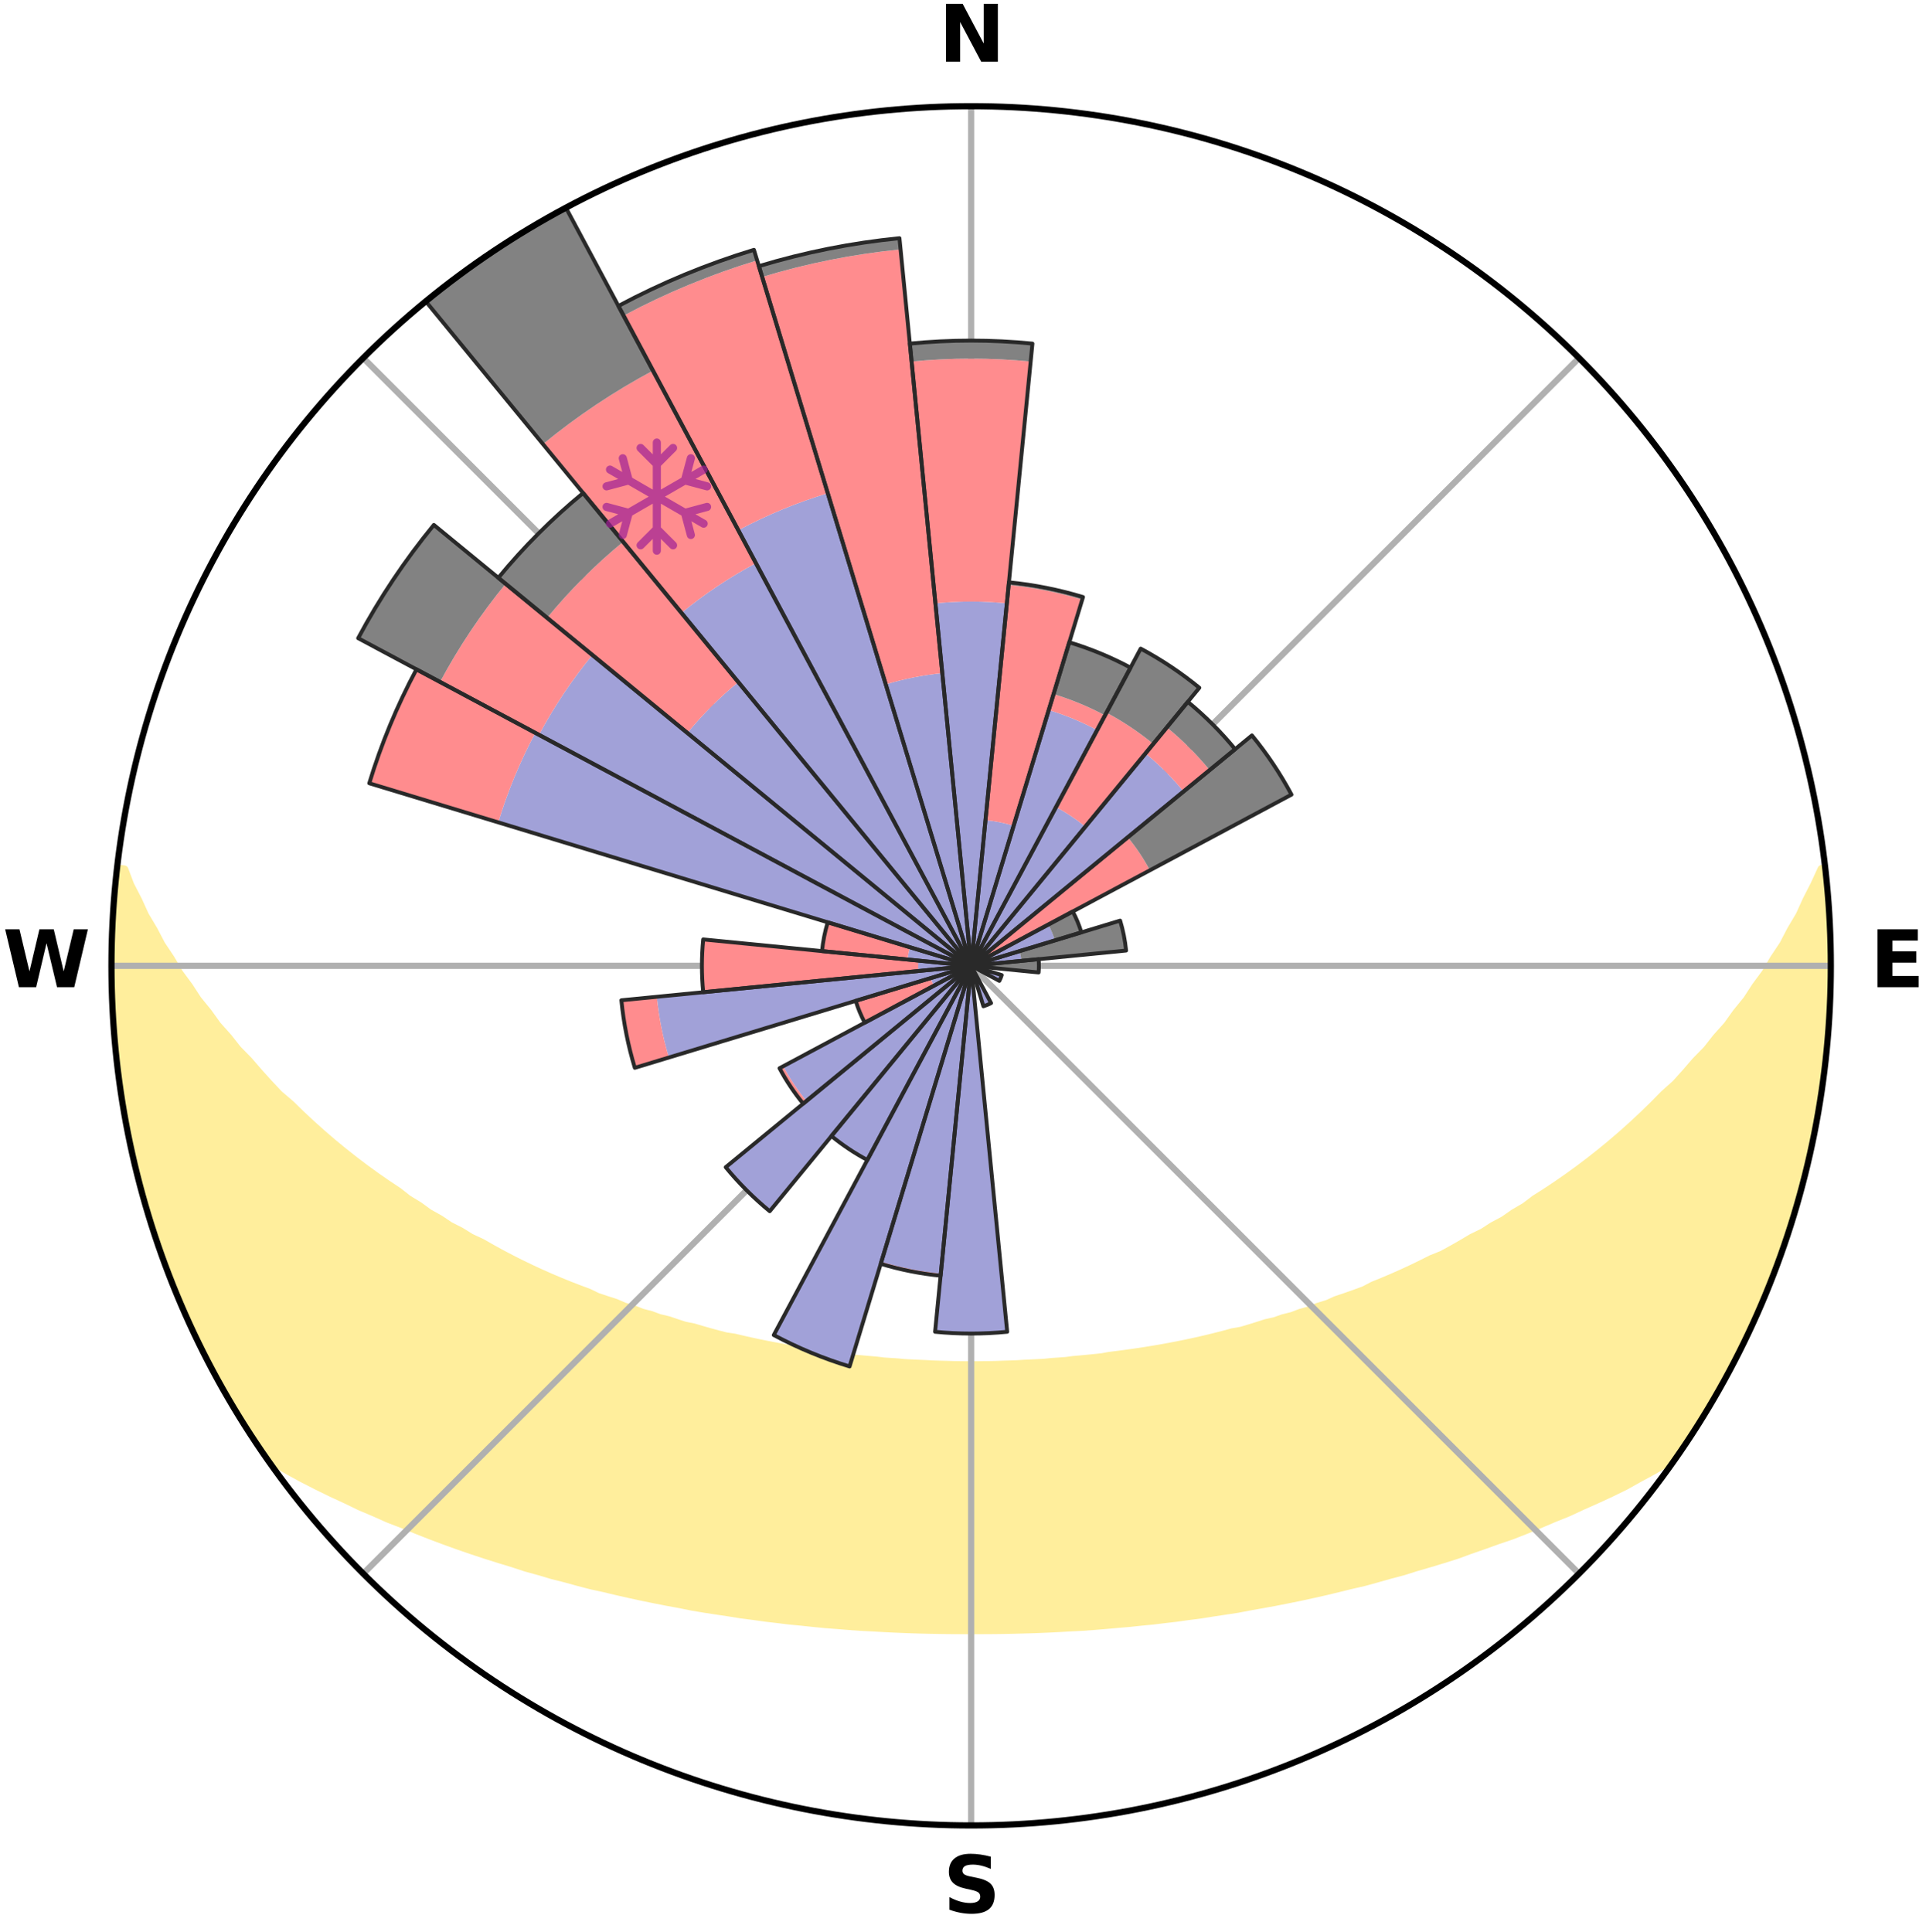 <?xml version="1.0" encoding="utf-8" standalone="no"?>
<!DOCTYPE svg PUBLIC "-//W3C//DTD SVG 1.1//EN"
  "http://www.w3.org/Graphics/SVG/1.1/DTD/svg11.dtd">
<svg xmlns:xlink="http://www.w3.org/1999/xlink" width="248.41pt" height="249.158pt" viewBox="0 0 248.41 249.158" xmlns="http://www.w3.org/2000/svg" version="1.1">
 <title>Ski Rose for Cerkno</title>
 <defs>
  <style type="text/css">*{stroke-linejoin: round; stroke-linecap: butt}</style>
 </defs>
 <g id="figure_1">
  <g id="patch_1">
   <path d="M 0 249.158 
L 248.41 249.158 
L 248.41 0 
L 0 0 
z
" style="fill: #ffffff"/>
  </g>
  <g id="axes_1">
   <g id="patch_2">
    <path d="M 236.135 124.579 
C 236.135 110.018 233.267 95.599 227.695 82.147 
C 222.122 68.695 213.955 56.471 203.659 46.175 
C 193.363 35.879 181.139 27.711 167.687 22.139 
C 154.235 16.567 139.815 13.699 125.255 13.699 
C 110.694 13.699 96.275 16.567 82.823 22.139 
C 69.371 27.711 57.147 35.879 46.851 46.175 
C 36.555 56.471 28.387 68.695 22.815 82.147 
C 17.243 95.599 14.375 110.018 14.375 124.579 
C 14.375 139.14 17.243 153.559 22.815 167.011 
C 28.387 180.463 36.555 192.687 46.851 202.983 
C 57.147 213.279 69.371 221.447 82.823 227.019 
C 96.275 232.591 110.694 235.459 125.255 235.459 
C 139.815 235.459 154.235 232.591 167.687 227.019 
C 181.139 221.447 193.363 213.279 203.659 202.983 
C 213.955 192.687 222.122 180.463 227.695 167.011 
C 233.267 153.559 236.135 139.14 236.135 124.579 
M 125.255 124.579 
C 125.255 124.579 125.255 124.579 125.255 124.579 
C 125.255 124.579 125.255 124.579 125.255 124.579 
C 125.255 124.579 125.255 124.579 125.255 124.579 
C 125.255 124.579 125.255 124.579 125.255 124.579 
C 125.255 124.579 125.255 124.579 125.255 124.579 
C 125.255 124.579 125.255 124.579 125.255 124.579 
C 125.255 124.579 125.255 124.579 125.255 124.579 
C 125.255 124.579 125.255 124.579 125.255 124.579 
C 125.255 124.579 125.255 124.579 125.255 124.579 
C 125.255 124.579 125.255 124.579 125.255 124.579 
C 125.255 124.579 125.255 124.579 125.255 124.579 
C 125.255 124.579 125.255 124.579 125.255 124.579 
C 125.255 124.579 125.255 124.579 125.255 124.579 
C 125.255 124.579 125.255 124.579 125.255 124.579 
C 125.255 124.579 125.255 124.579 125.255 124.579 
C 125.255 124.579 125.255 124.579 125.255 124.579 
z
" style="fill: #ffffff"/>
   </g>
   <g id="PolyCollection_1">
    <defs>
     <path id="mb3f6d24dc4" d="M 235.296 -137.117 
L 234.933 -137.075 
L 234.002 -135.05 
L 232.985 -133.058 
L 232.104 -131.114 
L 230.968 -129.195 
L 229.993 -127.322 
L 228.769 -125.482 
L 227.717 -123.685 
L 226.421 -121.93 
L 225.305 -120.211 
L 223.947 -118.543 
L 222.773 -116.904 
L 221.362 -115.325 
L 220.137 -113.769 
L 218.68 -112.279 
L 217.41 -110.806 
L 216.121 -109.373 
L 214.606 -108.019 
L 213.281 -106.67 
L 211.939 -105.362 
L 210.583 -104.094 
L 209.213 -102.866 
L 207.831 -101.679 
L 206.438 -100.532 
L 205.035 -99.425 
L 203.624 -98.357 
L 202.206 -97.329 
L 200.782 -96.341 
L 199.354 -95.391 
L 197.922 -94.479 
L 196.668 -93.528 
L 195.231 -92.689 
L 193.968 -91.805 
L 192.53 -91.037 
L 191.262 -90.218 
L 189.827 -89.519 
L 188.558 -88.764 
L 187.288 -88.039 
L 186.019 -87.343 
L 184.6 -86.772 
L 183.336 -86.136 
L 182.076 -85.527 
L 180.819 -84.945 
L 179.566 -84.391 
L 178.319 -83.862 
L 177.076 -83.358 
L 175.967 -82.775 
L 174.734 -82.32 
L 173.509 -81.888 
L 172.291 -81.478 
L 171.194 -80.984 
L 169.99 -80.618 
L 168.9 -80.165 
L 167.712 -79.838 
L 166.631 -79.425 
L 165.46 -79.135 
L 164.39 -78.758 
L 163.238 -78.502 
L 162.179 -78.159 
L 161.124 -77.833 
L 160.075 -77.522 
L 158.959 -77.328 
L 157.923 -77.047 
L 156.892 -76.78 
L 155.867 -76.527 
L 154.848 -76.288 
L 153.834 -76.062 
L 152.826 -75.848 
L 151.824 -75.645 
L 150.827 -75.455 
L 149.837 -75.275 
L 148.853 -75.105 
L 147.874 -74.946 
L 146.901 -74.795 
L 145.934 -74.654 
L 144.973 -74.522 
L 144.017 -74.397 
L 143.067 -74.28 
L 142.143 -74.107 
L 141.2 -74.007 
L 140.263 -73.914 
L 139.33 -73.827 
L 138.401 -73.745 
L 137.489 -73.622 
L 136.567 -73.555 
L 135.648 -73.493 
L 134.741 -73.398 
L 133.828 -73.348 
L 132.918 -73.303 
L 132.011 -73.262 
L 131.109 -73.202 
L 130.205 -73.172 
L 129.303 -73.146 
L 128.403 -73.111 
L 127.503 -73.095 
L 126.603 -73.083 
L 125.704 -73.073 
L 124.805 -73.074 
L 123.906 -73.084 
L 123.007 -73.097 
L 122.108 -73.125 
L 121.207 -73.148 
L 120.305 -73.175 
L 119.404 -73.228 
L 118.499 -73.266 
L 117.592 -73.308 
L 116.683 -73.354 
L 115.777 -73.441 
L 114.863 -73.499 
L 113.945 -73.562 
L 113.034 -73.677 
L 112.111 -73.754 
L 111.182 -73.836 
L 110.25 -73.923 
L 109.332 -74.077 
L 108.392 -74.181 
L 107.447 -74.291 
L 106.497 -74.409 
L 105.541 -74.534 
L 104.581 -74.667 
L 103.614 -74.809 
L 102.678 -75.039 
L 101.703 -75.201 
L 100.722 -75.374 
L 99.735 -75.556 
L 98.743 -75.75 
L 97.744 -75.954 
L 96.74 -76.17 
L 95.73 -76.399 
L 94.714 -76.64 
L 93.629 -76.798 
L 92.599 -77.065 
L 91.564 -77.346 
L 90.524 -77.642 
L 89.478 -77.954 
L 88.346 -78.179 
L 87.288 -78.522 
L 86.226 -78.882 
L 85.067 -79.155 
L 83.994 -79.551 
L 82.817 -79.859 
L 81.734 -80.292 
L 80.541 -80.639 
L 79.45 -81.112 
L 78.242 -81.5 
L 77.026 -81.909 
L 75.924 -82.446 
L 74.696 -82.901 
L 73.461 -83.38 
L 72.22 -83.884 
L 70.973 -84.413 
L 69.722 -84.968 
L 68.466 -85.549 
L 67.207 -86.158 
L 65.945 -86.794 
L 64.681 -87.459 
L 63.416 -88.153 
L 62.151 -88.877 
L 60.723 -89.541 
L 59.457 -90.327 
L 58.023 -91.058 
L 56.759 -91.908 
L 55.324 -92.71 
L 54.068 -93.626 
L 52.636 -94.499 
L 51.39 -95.483 
L 49.966 -96.43 
L 48.547 -97.415 
L 47.133 -98.44 
L 45.726 -99.504 
L 44.327 -100.607 
L 42.937 -101.75 
L 41.559 -102.934 
L 40.193 -104.157 
L 38.84 -105.421 
L 37.502 -106.725 
L 35.974 -108.032 
L 34.669 -109.42 
L 33.382 -110.849 
L 32.116 -112.317 
L 30.662 -113.802 
L 29.44 -115.353 
L 28.032 -116.927 
L 26.86 -118.561 
L 25.505 -120.224 
L 24.39 -121.938 
L 23.096 -123.688 
L 22.047 -125.48 
L 20.824 -127.314 
L 19.849 -129.181 
L 18.711 -131.096 
L 17.828 -133.034 
L 16.804 -135.022 
L 16.048 -137.022 
L 15.132 -137.126 
L 15.132 -137.126 
L 14.929 -135.202 
L 14.819 -133.271 
L 14.623 -131.346 
L 14.578 -129.411 
L 14.448 -127.481 
L 14.405 -125.546 
L 14.523 -123.613 
L 14.426 -121.677 
L 14.543 -119.745 
L 14.691 -117.817 
L 14.757 -115.883 
L 14.968 -113.96 
L 15.1 -112.028 
L 15.372 -110.113 
L 15.6 -108.191 
L 16.005 -106.297 
L 16.265 -104.379 
L 16.658 -102.485 
L 17.079 -100.597 
L 17.451 -98.698 
L 17.931 -96.823 
L 18.521 -94.979 
L 18.974 -93.097 
L 19.546 -91.249 
L 20.147 -89.411 
L 20.779 -87.582 
L 21.441 -85.765 
L 22.133 -83.958 
L 22.854 -82.163 
L 23.609 -80.382 
L 24.396 -78.615 
L 25.215 -76.863 
L 26.069 -75.127 
L 26.956 -73.408 
L 27.817 -71.675 
L 28.761 -69.985 
L 29.731 -68.311 
L 30.725 -66.651 
L 31.763 -65.018 
L 32.829 -63.404 
L 33.877 -61.777 
L 35.384 -60.475 
L 37.199 -59.421 
L 39.033 -58.419 
L 40.887 -57.469 
L 42.744 -56.562 
L 44.609 -55.701 
L 46.413 -54.826 
L 48.273 -54.038 
L 50.074 -53.236 
L 51.93 -52.523 
L 53.723 -51.788 
L 55.513 -51.086 
L 57.296 -50.415 
L 59.074 -49.775 
L 60.844 -49.164 
L 62.607 -48.581 
L 64.362 -48.026 
L 66.108 -47.497 
L 67.805 -46.94 
L 69.535 -46.463 
L 71.222 -45.961 
L 72.934 -45.531 
L 74.603 -45.071 
L 76.268 -44.639 
L 77.952 -44.274 
L 79.597 -43.879 
L 81.238 -43.51 
L 82.868 -43.155 
L 84.494 -42.825 
L 86.109 -42.507 
L 87.719 -42.213 
L 89.302 -41.894 
L 90.895 -41.627 
L 92.483 -41.384 
L 94.061 -41.148 
L 95.621 -40.896 
L 97.188 -40.697 
L 98.738 -40.477 
L 100.29 -40.298 
L 101.829 -40.108 
L 103.371 -39.962 
L 104.901 -39.799 
L 106.427 -39.65 
L 107.952 -39.533 
L 109.47 -39.409 
L 110.984 -39.299 
L 112.498 -39.222 
L 114.006 -39.136 
L 115.511 -39.062 
L 117.015 -39.001 
L 118.516 -38.951 
L 120.015 -38.916 
L 121.514 -38.889 
L 123.011 -38.873 
L 124.507 -38.868 
L 126.003 -38.868 
L 127.499 -38.872 
L 128.996 -38.888 
L 130.494 -38.915 
L 131.994 -38.955 
L 133.495 -38.999 
L 134.998 -39.06 
L 136.504 -39.134 
L 138.012 -39.22 
L 139.526 -39.296 
L 141.041 -39.406 
L 142.558 -39.529 
L 144.08 -39.666 
L 145.61 -39.795 
L 147.139 -39.958 
L 148.682 -40.103 
L 150.221 -40.293 
L 151.774 -40.472 
L 153.323 -40.692 
L 154.891 -40.891 
L 156.451 -41.142 
L 158.029 -41.378 
L 159.617 -41.621 
L 161.195 -41.923 
L 162.794 -42.207 
L 164.404 -42.5 
L 166.019 -42.819 
L 167.645 -43.148 
L 169.275 -43.503 
L 170.917 -43.871 
L 172.562 -44.267 
L 174.219 -44.677 
L 175.912 -45.063 
L 177.581 -45.523 
L 179.261 -46 
L 180.981 -46.454 
L 182.67 -46.987 
L 184.408 -47.489 
L 186.154 -48.018 
L 187.909 -48.573 
L 189.63 -49.205 
L 191.399 -49.817 
L 193.175 -50.457 
L 195.005 -51.078 
L 196.794 -51.78 
L 198.588 -52.514 
L 200.386 -53.282 
L 202.247 -54.029 
L 204.05 -54.867 
L 205.91 -55.693 
L 207.776 -56.554 
L 209.633 -57.462 
L 211.422 -58.461 
L 213.261 -59.458 
L 215.072 -60.513 
L 216.614 -61.79 
L 217.715 -63.381 
L 218.764 -65.007 
L 219.791 -66.647 
L 220.765 -68.319 
L 221.741 -69.99 
L 222.592 -71.729 
L 223.51 -73.431 
L 224.377 -75.159 
L 225.319 -76.851 
L 226.109 -78.617 
L 226.935 -80.367 
L 227.691 -82.149 
L 228.354 -83.967 
L 229.07 -85.764 
L 229.738 -87.58 
L 230.359 -89.412 
L 231 -91.238 
L 231.522 -93.101 
L 231.999 -94.976 
L 232.601 -96.818 
L 232.988 -98.715 
L 233.465 -100.589 
L 233.908 -102.473 
L 234.208 -104.386 
L 234.606 -106.28 
L 234.784 -108.21 
L 235.1 -110.118 
L 235.357 -112.034 
L 235.598 -113.954 
L 235.784 -115.88 
L 235.784 -117.819 
L 235.899 -119.748 
L 235.992 -121.679 
L 236.049 -123.612 
L 236.071 -125.546 
L 236.048 -127.48 
L 236.001 -129.414 
L 235.922 -131.348 
L 235.628 -133.266 
L 235.485 -135.193 
L 235.296 -137.117 
z
" style="stroke: #ffee9c"/>
    </defs>
    <g clip-path="url(#pc2db3ce657)">
     <use xlink:href="#mb3f6d24dc4" x="0" y="249.158" style="fill: #ffee9c; stroke: #ffee9c"/>
    </g>
   </g>
   <g id="matplotlib.axis_1">
    <g id="xtick_1">
     <g id="line2d_1">
      <path d="M 125.255 124.579 
L 125.255 13.699 
" clip-path="url(#pc2db3ce657)" style="fill: none; stroke: #b0b0b0; stroke-width: 0.8; stroke-linecap: square"/>
     </g>
     <g id="text_1">
      <!-- N -->
      <g transform="translate(121.07 7.958) scale(0.1 -0.1)">
       <defs>
        <path id="DejaVuSans-Bold-4e" d="M 588 4666 
L 1931 4666 
L 3628 1466 
L 3628 4666 
L 4769 4666 
L 4769 0 
L 3425 0 
L 1728 3200 
L 1728 0 
L 588 0 
L 588 4666 
z
" transform="scale(0.016)"/>
       </defs>
       <use xlink:href="#DejaVuSans-Bold-4e"/>
      </g>
     </g>
    </g>
    <g id="xtick_2">
     <g id="line2d_2">
      <path d="M 125.255 124.579 
L 203.659 46.175 
" clip-path="url(#pc2db3ce657)" style="fill: none; stroke: #b0b0b0; stroke-width: 0.8; stroke-linecap: square"/>
     </g>
    </g>
    <g id="xtick_3">
     <g id="line2d_3">
      <path d="M 125.255 124.579 
L 236.135 124.579 
" clip-path="url(#pc2db3ce657)" style="fill: none; stroke: #b0b0b0; stroke-width: 0.8; stroke-linecap: square"/>
     </g>
     <g id="text_2">
      <!-- E -->
      <g transform="translate(241.219 127.338) scale(0.1 -0.1)">
       <defs>
        <path id="DejaVuSans-Bold-45" d="M 588 4666 
L 3834 4666 
L 3834 3756 
L 1791 3756 
L 1791 2888 
L 3713 2888 
L 3713 1978 
L 1791 1978 
L 1791 909 
L 3903 909 
L 3903 0 
L 588 0 
L 588 4666 
z
" transform="scale(0.016)"/>
       </defs>
       <use xlink:href="#DejaVuSans-Bold-45"/>
      </g>
     </g>
    </g>
    <g id="xtick_4">
     <g id="line2d_4">
      <path d="M 125.255 124.579 
L 203.659 202.983 
" clip-path="url(#pc2db3ce657)" style="fill: none; stroke: #b0b0b0; stroke-width: 0.8; stroke-linecap: square"/>
     </g>
    </g>
    <g id="xtick_5">
     <g id="line2d_5">
      <path d="M 125.255 124.579 
L 125.255 235.459 
" clip-path="url(#pc2db3ce657)" style="fill: none; stroke: #b0b0b0; stroke-width: 0.8; stroke-linecap: square"/>
     </g>
     <g id="text_3">
      <!-- S -->
      <g transform="translate(121.654 246.718) scale(0.1 -0.1)">
       <defs>
        <path id="DejaVuSans-Bold-53" d="M 3834 4519 
L 3834 3531 
Q 3450 3703 3084 3790 
Q 2719 3878 2394 3878 
Q 1963 3878 1756 3759 
Q 1550 3641 1550 3391 
Q 1550 3203 1689 3098 
Q 1828 2994 2194 2919 
L 2706 2816 
Q 3484 2659 3812 2340 
Q 4141 2022 4141 1434 
Q 4141 663 3683 286 
Q 3225 -91 2284 -91 
Q 1841 -91 1394 -6 
Q 947 78 500 244 
L 500 1259 
Q 947 1022 1364 901 
Q 1781 781 2169 781 
Q 2563 781 2772 912 
Q 2981 1044 2981 1288 
Q 2981 1506 2839 1625 
Q 2697 1744 2272 1838 
L 1806 1941 
Q 1106 2091 782 2419 
Q 459 2747 459 3303 
Q 459 4000 909 4375 
Q 1359 4750 2203 4750 
Q 2588 4750 2994 4692 
Q 3400 4634 3834 4519 
z
" transform="scale(0.016)"/>
       </defs>
       <use xlink:href="#DejaVuSans-Bold-53"/>
      </g>
     </g>
    </g>
    <g id="xtick_6">
     <g id="line2d_6">
      <path d="M 125.255 124.579 
L 46.851 202.983 
" clip-path="url(#pc2db3ce657)" style="fill: none; stroke: #b0b0b0; stroke-width: 0.8; stroke-linecap: square"/>
     </g>
    </g>
    <g id="xtick_7">
     <g id="line2d_7">
      <path d="M 125.255 124.579 
L 14.375 124.579 
" clip-path="url(#pc2db3ce657)" style="fill: none; stroke: #b0b0b0; stroke-width: 0.8; stroke-linecap: square"/>
     </g>
     <g id="text_4">
      <!-- W -->
      <g transform="translate(0.36 127.338) scale(0.1 -0.1)">
       <defs>
        <path id="DejaVuSans-Bold-57" d="M 191 4666 
L 1344 4666 
L 2150 1275 
L 2950 4666 
L 4109 4666 
L 4909 1275 
L 5716 4666 
L 6859 4666 
L 5759 0 
L 4372 0 
L 3525 3547 
L 2688 0 
L 1300 0 
L 191 4666 
z
" transform="scale(0.016)"/>
       </defs>
       <use xlink:href="#DejaVuSans-Bold-57"/>
      </g>
     </g>
    </g>
    <g id="xtick_8">
     <g id="line2d_8">
      <path d="M 125.255 124.579 
L 46.851 46.175 
" clip-path="url(#pc2db3ce657)" style="fill: none; stroke: #b0b0b0; stroke-width: 0.8; stroke-linecap: square"/>
     </g>
    </g>
   </g>
   <g id="matplotlib.axis_2"/>
   <g id="patch_3">
    <path d="M 125.255 124.579 
C 125.255 124.579 125.255 124.579 125.255 124.579 
C 125.255 124.579 125.255 124.579 125.255 124.579 
L 125.255 124.579 
C 125.255 124.579 125.255 124.579 125.255 124.579 
C 125.255 124.579 125.255 124.579 125.255 124.579 
z
" clip-path="url(#pc2db3ce657)" style="fill: #d9d9d9"/>
   </g>
   <g id="patch_4">
    <path d="M 125.255 124.579 
C 125.255 124.579 125.255 124.579 125.255 124.579 
C 125.255 124.579 125.255 124.579 125.255 124.579 
L 125.255 124.579 
C 125.255 124.579 125.255 124.579 125.255 124.579 
C 125.255 124.579 125.255 124.579 125.255 124.579 
z
" clip-path="url(#pc2db3ce657)" style="fill: #d9d9d9"/>
   </g>
   <g id="patch_5">
    <path d="M 125.255 124.579 
C 125.255 124.579 125.255 124.579 125.255 124.579 
C 125.255 124.579 125.255 124.579 125.255 124.579 
L 125.255 124.579 
C 125.255 124.579 125.255 124.579 125.255 124.579 
C 125.255 124.579 125.255 124.579 125.255 124.579 
z
" clip-path="url(#pc2db3ce657)" style="fill: #d9d9d9"/>
   </g>
   <g id="patch_6">
    <path d="M 125.255 124.579 
C 125.255 124.579 125.255 124.579 125.255 124.579 
C 125.255 124.579 125.255 124.579 125.255 124.579 
L 125.255 124.579 
C 125.255 124.579 125.255 124.579 125.255 124.579 
C 125.255 124.579 125.255 124.579 125.255 124.579 
z
" clip-path="url(#pc2db3ce657)" style="fill: #d9d9d9"/>
   </g>
   <g id="patch_7">
    <path d="M 125.255 124.579 
C 125.255 124.579 125.255 124.579 125.255 124.579 
C 125.255 124.579 125.255 124.579 125.255 124.579 
L 125.255 124.579 
C 125.255 124.579 125.255 124.579 125.255 124.579 
C 125.255 124.579 125.255 124.579 125.255 124.579 
z
" clip-path="url(#pc2db3ce657)" style="fill: #d9d9d9"/>
   </g>
   <g id="patch_8">
    <path d="M 125.255 124.579 
C 125.255 124.579 125.255 124.579 125.255 124.579 
C 125.255 124.579 125.255 124.579 125.255 124.579 
L 125.255 124.579 
C 125.255 124.579 125.255 124.579 125.255 124.579 
C 125.255 124.579 125.255 124.579 125.255 124.579 
z
" clip-path="url(#pc2db3ce657)" style="fill: #d9d9d9"/>
   </g>
   <g id="patch_9">
    <path d="M 125.255 124.579 
C 125.255 124.579 125.255 124.579 125.255 124.579 
C 125.255 124.579 125.255 124.579 125.255 124.579 
L 125.255 124.579 
C 125.255 124.579 125.255 124.579 125.255 124.579 
C 125.255 124.579 125.255 124.579 125.255 124.579 
z
" clip-path="url(#pc2db3ce657)" style="fill: #d9d9d9"/>
   </g>
   <g id="patch_10">
    <path d="M 125.255 124.579 
C 125.255 124.579 125.255 124.579 125.255 124.579 
C 125.255 124.579 125.255 124.579 125.255 124.579 
L 125.255 124.579 
C 125.255 124.579 125.255 124.579 125.255 124.579 
C 125.255 124.579 125.255 124.579 125.255 124.579 
z
" clip-path="url(#pc2db3ce657)" style="fill: #d9d9d9"/>
   </g>
   <g id="patch_11">
    <path d="M 125.255 124.579 
C 125.255 124.579 125.255 124.579 125.255 124.579 
C 125.255 124.579 125.255 124.579 125.255 124.579 
L 125.255 124.579 
C 125.255 124.579 125.255 124.579 125.255 124.579 
C 125.255 124.579 125.255 124.579 125.255 124.579 
z
" clip-path="url(#pc2db3ce657)" style="fill: #d9d9d9"/>
   </g>
   <g id="patch_12">
    <path d="M 125.255 124.579 
C 125.255 124.579 125.255 124.579 125.255 124.579 
C 125.255 124.579 125.255 124.579 125.255 124.579 
L 125.255 124.579 
C 125.255 124.579 125.255 124.579 125.255 124.579 
C 125.255 124.579 125.255 124.579 125.255 124.579 
z
" clip-path="url(#pc2db3ce657)" style="fill: #d9d9d9"/>
   </g>
   <g id="patch_13">
    <path d="M 125.255 124.579 
C 125.255 124.579 125.255 124.579 125.255 124.579 
C 125.255 124.579 125.255 124.579 125.255 124.579 
L 125.255 124.579 
C 125.255 124.579 125.255 124.579 125.255 124.579 
C 125.255 124.579 125.255 124.579 125.255 124.579 
z
" clip-path="url(#pc2db3ce657)" style="fill: #d9d9d9"/>
   </g>
   <g id="patch_14">
    <path d="M 125.255 124.579 
C 125.255 124.579 125.255 124.579 125.255 124.579 
C 125.255 124.579 125.255 124.579 125.255 124.579 
L 125.255 124.579 
C 125.255 124.579 125.255 124.579 125.255 124.579 
C 125.255 124.579 125.255 124.579 125.255 124.579 
z
" clip-path="url(#pc2db3ce657)" style="fill: #d9d9d9"/>
   </g>
   <g id="patch_15">
    <path d="M 125.255 124.579 
C 125.255 124.579 125.255 124.579 125.255 124.579 
C 125.255 124.579 125.255 124.579 125.255 124.579 
L 125.255 124.579 
C 125.255 124.579 125.255 124.579 125.255 124.579 
C 125.255 124.579 125.255 124.579 125.255 124.579 
z
" clip-path="url(#pc2db3ce657)" style="fill: #d9d9d9"/>
   </g>
   <g id="patch_16">
    <path d="M 125.255 124.579 
C 125.255 124.579 125.255 124.579 125.255 124.579 
C 125.255 124.579 125.255 124.579 125.255 124.579 
L 125.255 124.579 
C 125.255 124.579 125.255 124.579 125.255 124.579 
C 125.255 124.579 125.255 124.579 125.255 124.579 
z
" clip-path="url(#pc2db3ce657)" style="fill: #d9d9d9"/>
   </g>
   <g id="patch_17">
    <path d="M 125.255 124.579 
C 125.255 124.579 125.255 124.579 125.255 124.579 
C 125.255 124.579 125.255 124.579 125.255 124.579 
L 125.255 124.579 
C 125.255 124.579 125.255 124.579 125.255 124.579 
C 125.255 124.579 125.255 124.579 125.255 124.579 
z
" clip-path="url(#pc2db3ce657)" style="fill: #d9d9d9"/>
   </g>
   <g id="patch_18">
    <path d="M 125.255 124.579 
C 125.255 124.579 125.255 124.579 125.255 124.579 
C 125.255 124.579 125.255 124.579 125.255 124.579 
L 125.255 124.579 
C 125.255 124.579 125.255 124.579 125.255 124.579 
C 125.255 124.579 125.255 124.579 125.255 124.579 
z
" clip-path="url(#pc2db3ce657)" style="fill: #d9d9d9"/>
   </g>
   <g id="patch_19">
    <path d="M 125.255 124.579 
C 125.255 124.579 125.255 124.579 125.255 124.579 
C 125.255 124.579 125.255 124.579 125.255 124.579 
L 125.255 124.579 
C 125.255 124.579 125.255 124.579 125.255 124.579 
C 125.255 124.579 125.255 124.579 125.255 124.579 
z
" clip-path="url(#pc2db3ce657)" style="fill: #d9d9d9"/>
   </g>
   <g id="patch_20">
    <path d="M 125.255 124.579 
C 125.255 124.579 125.255 124.579 125.255 124.579 
C 125.255 124.579 125.255 124.579 125.255 124.579 
L 125.255 124.579 
C 125.255 124.579 125.255 124.579 125.255 124.579 
C 125.255 124.579 125.255 124.579 125.255 124.579 
z
" clip-path="url(#pc2db3ce657)" style="fill: #d9d9d9"/>
   </g>
   <g id="patch_21">
    <path d="M 125.255 124.579 
C 125.255 124.579 125.255 124.579 125.255 124.579 
C 125.255 124.579 125.255 124.579 125.255 124.579 
L 125.255 124.579 
C 125.255 124.579 125.255 124.579 125.255 124.579 
C 125.255 124.579 125.255 124.579 125.255 124.579 
z
" clip-path="url(#pc2db3ce657)" style="fill: #d9d9d9"/>
   </g>
   <g id="patch_22">
    <path d="M 125.255 124.579 
C 125.255 124.579 125.255 124.579 125.255 124.579 
C 125.255 124.579 125.255 124.579 125.255 124.579 
L 125.255 124.579 
C 125.255 124.579 125.255 124.579 125.255 124.579 
C 125.255 124.579 125.255 124.579 125.255 124.579 
z
" clip-path="url(#pc2db3ce657)" style="fill: #d9d9d9"/>
   </g>
   <g id="patch_23">
    <path d="M 125.255 124.579 
C 125.255 124.579 125.255 124.579 125.255 124.579 
C 125.255 124.579 125.255 124.579 125.255 124.579 
L 125.255 124.579 
C 125.255 124.579 125.255 124.579 125.255 124.579 
C 125.255 124.579 125.255 124.579 125.255 124.579 
z
" clip-path="url(#pc2db3ce657)" style="fill: #d9d9d9"/>
   </g>
   <g id="patch_24">
    <path d="M 125.255 124.579 
C 125.255 124.579 125.255 124.579 125.255 124.579 
C 125.255 124.579 125.255 124.579 125.255 124.579 
L 125.255 124.579 
C 125.255 124.579 125.255 124.579 125.255 124.579 
C 125.255 124.579 125.255 124.579 125.255 124.579 
z
" clip-path="url(#pc2db3ce657)" style="fill: #d9d9d9"/>
   </g>
   <g id="patch_25">
    <path d="M 125.255 124.579 
C 125.255 124.579 125.255 124.579 125.255 124.579 
C 125.255 124.579 125.255 124.579 125.255 124.579 
L 125.255 124.579 
C 125.255 124.579 125.255 124.579 125.255 124.579 
C 125.255 124.579 125.255 124.579 125.255 124.579 
z
" clip-path="url(#pc2db3ce657)" style="fill: #d9d9d9"/>
   </g>
   <g id="patch_26">
    <path d="M 125.255 124.579 
C 125.255 124.579 125.255 124.579 125.255 124.579 
C 125.255 124.579 125.255 124.579 125.255 124.579 
L 125.255 124.579 
C 125.255 124.579 125.255 124.579 125.255 124.579 
C 125.255 124.579 125.255 124.579 125.255 124.579 
z
" clip-path="url(#pc2db3ce657)" style="fill: #d9d9d9"/>
   </g>
   <g id="patch_27">
    <path d="M 125.255 124.579 
C 125.255 124.579 125.255 124.579 125.255 124.579 
C 125.255 124.579 125.255 124.579 125.255 124.579 
L 125.255 124.579 
C 125.255 124.579 125.255 124.579 125.255 124.579 
C 125.255 124.579 125.255 124.579 125.255 124.579 
z
" clip-path="url(#pc2db3ce657)" style="fill: #d9d9d9"/>
   </g>
   <g id="patch_28">
    <path d="M 125.255 124.579 
C 125.255 124.579 125.255 124.579 125.255 124.579 
C 125.255 124.579 125.255 124.579 125.255 124.579 
L 125.255 124.579 
C 125.255 124.579 125.255 124.579 125.255 124.579 
C 125.255 124.579 125.255 124.579 125.255 124.579 
z
" clip-path="url(#pc2db3ce657)" style="fill: #d9d9d9"/>
   </g>
   <g id="patch_29">
    <path d="M 125.255 124.579 
C 125.255 124.579 125.255 124.579 125.255 124.579 
C 125.255 124.579 125.255 124.579 125.255 124.579 
L 125.255 124.579 
C 125.255 124.579 125.255 124.579 125.255 124.579 
C 125.255 124.579 125.255 124.579 125.255 124.579 
z
" clip-path="url(#pc2db3ce657)" style="fill: #d9d9d9"/>
   </g>
   <g id="patch_30">
    <path d="M 125.255 124.579 
C 125.255 124.579 125.255 124.579 125.255 124.579 
C 125.255 124.579 125.255 124.579 125.255 124.579 
L 125.255 124.579 
C 125.255 124.579 125.255 124.579 125.255 124.579 
C 125.255 124.579 125.255 124.579 125.255 124.579 
z
" clip-path="url(#pc2db3ce657)" style="fill: #d9d9d9"/>
   </g>
   <g id="patch_31">
    <path d="M 125.255 124.579 
C 125.255 124.579 125.255 124.579 125.255 124.579 
C 125.255 124.579 125.255 124.579 125.255 124.579 
L 125.255 124.579 
C 125.255 124.579 125.255 124.579 125.255 124.579 
C 125.255 124.579 125.255 124.579 125.255 124.579 
z
" clip-path="url(#pc2db3ce657)" style="fill: #d9d9d9"/>
   </g>
   <g id="patch_32">
    <path d="M 125.255 124.579 
C 125.255 124.579 125.255 124.579 125.255 124.579 
C 125.255 124.579 125.255 124.579 125.255 124.579 
L 125.255 124.579 
C 125.255 124.579 125.255 124.579 125.255 124.579 
C 125.255 124.579 125.255 124.579 125.255 124.579 
z
" clip-path="url(#pc2db3ce657)" style="fill: #d9d9d9"/>
   </g>
   <g id="patch_33">
    <path d="M 125.255 124.579 
C 125.255 124.579 125.255 124.579 125.255 124.579 
C 125.255 124.579 125.255 124.579 125.255 124.579 
L 125.255 124.579 
C 125.255 124.579 125.255 124.579 125.255 124.579 
C 125.255 124.579 125.255 124.579 125.255 124.579 
z
" clip-path="url(#pc2db3ce657)" style="fill: #d9d9d9"/>
   </g>
   <g id="patch_34">
    <path d="M 125.255 124.579 
C 125.255 124.579 125.255 124.579 125.255 124.579 
C 125.255 124.579 125.255 124.579 125.255 124.579 
L 125.255 124.579 
C 125.255 124.579 125.255 124.579 125.255 124.579 
C 125.255 124.579 125.255 124.579 125.255 124.579 
z
" clip-path="url(#pc2db3ce657)" style="fill: #d9d9d9"/>
   </g>
   <g id="patch_35">
    <path d="M 125.255 124.579 
C 125.255 124.579 125.255 124.579 125.255 124.579 
C 125.255 124.579 125.255 124.579 125.255 124.579 
L 129.86 77.821 
C 128.33 77.67 126.793 77.594 125.255 77.594 
C 123.717 77.594 122.18 77.67 120.65 77.821 
z
" clip-path="url(#pc2db3ce657)" style="fill: #a1a1d8"/>
   </g>
   <g id="patch_36">
    <path d="M 125.255 124.579 
C 125.255 124.579 125.255 124.579 125.255 124.579 
C 125.255 124.579 125.255 124.579 125.255 124.579 
L 130.737 106.508 
C 130.145 106.329 129.545 106.179 128.939 106.058 
C 128.333 105.937 127.721 105.847 127.106 105.786 
z
" clip-path="url(#pc2db3ce657)" style="fill: #a1a1d8"/>
   </g>
   <g id="patch_37">
    <path d="M 125.255 124.579 
C 125.255 124.579 125.255 124.579 125.255 124.579 
C 125.255 124.579 125.255 124.579 125.255 124.579 
L 141.507 94.173 
C 140.512 93.641 139.491 93.158 138.449 92.726 
C 137.406 92.294 136.343 91.914 135.263 91.586 
z
" clip-path="url(#pc2db3ce657)" style="fill: #a1a1d8"/>
   </g>
   <g id="patch_38">
    <path d="M 125.255 124.579 
C 125.255 124.579 125.255 124.579 125.255 124.579 
C 125.255 124.579 125.255 124.579 125.255 124.579 
L 139.985 106.63 
C 139.398 106.148 138.787 105.695 138.155 105.273 
C 137.523 104.85 136.871 104.459 136.201 104.101 
z
" clip-path="url(#pc2db3ce657)" style="fill: #a1a1d8"/>
   </g>
   <g id="patch_39">
    <path d="M 125.255 124.579 
C 125.255 124.579 125.255 124.579 125.255 124.579 
C 125.255 124.579 125.255 124.579 125.255 124.579 
L 152.657 102.091 
C 151.921 101.194 151.141 100.334 150.321 99.513 
C 149.5 98.693 148.64 97.913 147.743 97.177 
z
" clip-path="url(#pc2db3ce657)" style="fill: #a1a1d8"/>
   </g>
   <g id="patch_40">
    <path d="M 125.255 124.579 
C 125.255 124.579 125.255 124.579 125.255 124.579 
C 125.255 124.579 125.255 124.579 125.255 124.579 
L 125.255 124.579 
C 125.255 124.579 125.255 124.579 125.255 124.579 
C 125.255 124.579 125.255 124.579 125.255 124.579 
z
" clip-path="url(#pc2db3ce657)" style="fill: #a1a1d8"/>
   </g>
   <g id="patch_41">
    <path d="M 125.255 124.579 
C 125.255 124.579 125.255 124.579 125.255 124.579 
C 125.255 124.579 125.255 124.579 125.255 124.579 
L 136.054 121.303 
C 135.947 120.95 135.822 120.602 135.681 120.26 
C 135.54 119.919 135.382 119.585 135.208 119.259 
z
" clip-path="url(#pc2db3ce657)" style="fill: #a1a1d8"/>
   </g>
   <g id="patch_42">
    <path d="M 125.255 124.579 
C 125.255 124.579 125.255 124.579 125.255 124.579 
C 125.255 124.579 125.255 124.579 125.255 124.579 
L 131.739 123.94 
C 131.718 123.728 131.687 123.517 131.645 123.308 
C 131.604 123.099 131.552 122.892 131.49 122.688 
z
" clip-path="url(#pc2db3ce657)" style="fill: #a1a1d8"/>
   </g>
   <g id="patch_43">
    <path d="M 125.255 124.579 
C 125.255 124.579 125.255 124.579 125.255 124.579 
C 125.255 124.579 125.255 124.579 125.255 124.579 
L 125.255 124.579 
C 125.255 124.579 125.255 124.579 125.255 124.579 
C 125.255 124.579 125.255 124.579 125.255 124.579 
z
" clip-path="url(#pc2db3ce657)" style="fill: #a1a1d8"/>
   </g>
   <g id="patch_44">
    <path d="M 125.255 124.579 
C 125.255 124.579 125.255 124.579 125.255 124.579 
C 125.255 124.579 125.255 124.579 125.255 124.579 
L 125.255 124.579 
C 125.255 124.579 125.255 124.579 125.255 124.579 
C 125.255 124.579 125.255 124.579 125.255 124.579 
z
" clip-path="url(#pc2db3ce657)" style="fill: #a1a1d8"/>
   </g>
   <g id="patch_45">
    <path d="M 125.255 124.579 
C 125.255 124.579 125.255 124.579 125.255 124.579 
C 125.255 124.579 125.255 124.579 125.255 124.579 
L 128.889 126.522 
C 128.953 126.403 129.01 126.281 129.062 126.156 
C 129.114 126.031 129.159 125.904 129.198 125.775 
z
" clip-path="url(#pc2db3ce657)" style="fill: #a1a1d8"/>
   </g>
   <g id="patch_46">
    <path d="M 125.255 124.579 
C 125.255 124.579 125.255 124.579 125.255 124.579 
C 125.255 124.579 125.255 124.579 125.255 124.579 
L 125.255 124.579 
C 125.255 124.579 125.255 124.579 125.255 124.579 
C 125.255 124.579 125.255 124.579 125.255 124.579 
z
" clip-path="url(#pc2db3ce657)" style="fill: #a1a1d8"/>
   </g>
   <g id="patch_47">
    <path d="M 125.255 124.579 
C 125.255 124.579 125.255 124.579 125.255 124.579 
C 125.255 124.579 125.255 124.579 125.255 124.579 
L 125.255 124.579 
C 125.255 124.579 125.255 124.579 125.255 124.579 
C 125.255 124.579 125.255 124.579 125.255 124.579 
z
" clip-path="url(#pc2db3ce657)" style="fill: #a1a1d8"/>
   </g>
   <g id="patch_48">
    <path d="M 125.255 124.579 
C 125.255 124.579 125.255 124.579 125.255 124.579 
C 125.255 124.579 125.255 124.579 125.255 124.579 
L 125.255 124.579 
C 125.255 124.579 125.255 124.579 125.255 124.579 
C 125.255 124.579 125.255 124.579 125.255 124.579 
z
" clip-path="url(#pc2db3ce657)" style="fill: #a1a1d8"/>
   </g>
   <g id="patch_49">
    <path d="M 125.255 124.579 
C 125.255 124.579 125.255 124.579 125.255 124.579 
C 125.255 124.579 125.255 124.579 125.255 124.579 
L 126.837 129.796 
C 127.008 129.744 127.176 129.684 127.341 129.615 
C 127.506 129.547 127.667 129.471 127.825 129.387 
z
" clip-path="url(#pc2db3ce657)" style="fill: #a1a1d8"/>
   </g>
   <g id="patch_50">
    <path d="M 125.255 124.579 
C 125.255 124.579 125.255 124.579 125.255 124.579 
C 125.255 124.579 125.255 124.579 125.255 124.579 
L 125.255 124.579 
C 125.255 124.579 125.255 124.579 125.255 124.579 
C 125.255 124.579 125.255 124.579 125.255 124.579 
z
" clip-path="url(#pc2db3ce657)" style="fill: #a1a1d8"/>
   </g>
   <g id="patch_51">
    <path d="M 125.255 124.579 
C 125.255 124.579 125.255 124.579 125.255 124.579 
C 125.255 124.579 125.255 124.579 125.255 124.579 
L 120.605 171.785 
C 122.151 171.937 123.702 172.013 125.255 172.013 
C 126.807 172.013 128.359 171.937 129.904 171.785 
z
" clip-path="url(#pc2db3ce657)" style="fill: #a1a1d8"/>
   </g>
   <g id="patch_52">
    <path d="M 125.255 124.579 
C 125.255 124.579 125.255 124.579 125.255 124.579 
C 125.255 124.579 125.255 124.579 125.255 124.579 
L 113.673 162.761 
C 114.922 163.14 116.19 163.457 117.471 163.712 
C 118.752 163.967 120.044 164.159 121.344 164.287 
z
" clip-path="url(#pc2db3ce657)" style="fill: #a1a1d8"/>
   </g>
   <g id="patch_53">
    <path d="M 125.255 124.579 
C 125.255 124.579 125.255 124.579 125.255 124.579 
C 125.255 124.579 125.255 124.579 125.255 124.579 
L 99.797 172.207 
C 101.356 173.04 102.955 173.797 104.588 174.473 
C 106.221 175.149 107.887 175.745 109.578 176.258 
z
" clip-path="url(#pc2db3ce657)" style="fill: #a1a1d8"/>
   </g>
   <g id="patch_54">
    <path d="M 125.255 124.579 
C 125.255 124.579 125.255 124.579 125.255 124.579 
C 125.255 124.579 125.255 124.579 125.255 124.579 
L 107.238 146.533 
C 107.956 147.123 108.703 147.677 109.476 148.193 
C 110.249 148.71 111.047 149.188 111.867 149.626 
z
" clip-path="url(#pc2db3ce657)" style="fill: #a1a1d8"/>
   </g>
   <g id="patch_55">
    <path d="M 125.255 124.579 
C 125.255 124.579 125.255 124.579 125.255 124.579 
C 125.255 124.579 125.255 124.579 125.255 124.579 
L 93.761 150.426 
C 94.607 151.456 95.503 152.445 96.446 153.388 
C 97.389 154.331 98.378 155.227 99.408 156.073 
z
" clip-path="url(#pc2db3ce657)" style="fill: #a1a1d8"/>
   </g>
   <g id="patch_56">
    <path d="M 125.255 124.579 
C 125.255 124.579 125.255 124.579 125.255 124.579 
C 125.255 124.579 125.255 124.579 125.255 124.579 
L 101.011 137.537 
C 101.436 138.331 101.898 139.103 102.398 139.851 
C 102.898 140.599 103.435 141.323 104.005 142.018 
z
" clip-path="url(#pc2db3ce657)" style="fill: #a1a1d8"/>
   </g>
   <g id="patch_57">
    <path d="M 125.255 124.579 
C 125.255 124.579 125.255 124.579 125.255 124.579 
C 125.255 124.579 125.255 124.579 125.255 124.579 
L 120.038 126.162 
C 120.09 126.332 120.15 126.5 120.218 126.665 
C 120.287 126.83 120.363 126.991 120.447 127.149 
z
" clip-path="url(#pc2db3ce657)" style="fill: #a1a1d8"/>
   </g>
   <g id="patch_58">
    <path d="M 125.255 124.579 
C 125.255 124.579 125.255 124.579 125.255 124.579 
C 125.255 124.579 125.255 124.579 125.255 124.579 
L 84.709 128.572 
C 84.84 129.9 85.036 131.22 85.296 132.527 
C 85.556 133.835 85.88 135.13 86.267 136.406 
z
" clip-path="url(#pc2db3ce657)" style="fill: #a1a1d8"/>
   </g>
   <g id="patch_59">
    <path d="M 125.255 124.579 
C 125.255 124.579 125.255 124.579 125.255 124.579 
C 125.255 124.579 125.255 124.579 125.255 124.579 
L 118.454 123.909 
C 118.432 124.132 118.421 124.355 118.421 124.579 
C 118.421 124.803 118.432 125.026 118.454 125.249 
z
" clip-path="url(#pc2db3ce657)" style="fill: #a1a1d8"/>
   </g>
   <g id="patch_60">
    <path d="M 125.255 124.579 
C 125.255 124.579 125.255 124.579 125.255 124.579 
C 125.255 124.579 125.255 124.579 125.255 124.579 
L 117.368 122.187 
C 117.29 122.445 117.224 122.707 117.172 122.971 
C 117.119 123.236 117.079 123.503 117.053 123.771 
z
" clip-path="url(#pc2db3ce657)" style="fill: #a1a1d8"/>
   </g>
   <g id="patch_61">
    <path d="M 125.255 124.579 
C 125.255 124.579 125.255 124.579 125.255 124.579 
C 125.255 124.579 125.255 124.579 125.255 124.579 
L 69.041 94.532 
C 68.058 96.372 67.165 98.259 66.367 100.187 
C 65.569 102.114 64.865 104.08 64.26 106.076 
z
" clip-path="url(#pc2db3ce657)" style="fill: #a1a1d8"/>
   </g>
   <g id="patch_62">
    <path d="M 125.255 124.579 
C 125.255 124.579 125.255 124.579 125.255 124.579 
C 125.255 124.579 125.255 124.579 125.255 124.579 
L 76.397 84.482 
C 75.085 86.082 73.851 87.744 72.702 89.464 
C 71.553 91.185 70.489 92.96 69.513 94.785 
z
" clip-path="url(#pc2db3ce657)" style="fill: #a1a1d8"/>
   </g>
   <g id="patch_63">
    <path d="M 125.255 124.579 
C 125.255 124.579 125.255 124.579 125.255 124.579 
C 125.255 124.579 125.255 124.579 125.255 124.579 
L 95.22 87.981 
C 94.022 88.964 92.873 90.006 91.777 91.101 
C 90.681 92.197 89.64 93.346 88.657 94.544 
z
" clip-path="url(#pc2db3ce657)" style="fill: #a1a1d8"/>
   </g>
   <g id="patch_64">
    <path d="M 125.255 124.579 
C 125.255 124.579 125.255 124.579 125.255 124.579 
C 125.255 124.579 125.255 124.579 125.255 124.579 
L 97.493 72.64 
C 95.793 73.549 94.138 74.54 92.536 75.611 
C 90.933 76.682 89.384 77.831 87.893 79.054 
z
" clip-path="url(#pc2db3ce657)" style="fill: #a1a1d8"/>
   </g>
   <g id="patch_65">
    <path d="M 125.255 124.579 
C 125.255 124.579 125.255 124.579 125.255 124.579 
C 125.255 124.579 125.255 124.579 125.255 124.579 
L 106.762 63.616 
C 104.766 64.221 102.802 64.924 100.875 65.722 
C 98.949 66.52 97.063 67.412 95.224 68.395 
z
" clip-path="url(#pc2db3ce657)" style="fill: #a1a1d8"/>
   </g>
   <g id="patch_66">
    <path d="M 125.255 124.579 
C 125.255 124.579 125.255 124.579 125.255 124.579 
C 125.255 124.579 125.255 124.579 125.255 124.579 
L 121.536 86.826 
C 120.301 86.947 119.072 87.13 117.854 87.372 
C 116.636 87.614 115.431 87.916 114.243 88.276 
z
" clip-path="url(#pc2db3ce657)" style="fill: #a1a1d8"/>
   </g>
   <g id="patch_67">
    <path d="M 120.65 77.821 
C 122.18 77.67 123.717 77.594 125.255 77.594 
C 126.793 77.594 128.33 77.67 129.86 77.821 
L 132.932 46.633 
C 130.381 46.382 127.818 46.256 125.255 46.256 
C 122.691 46.256 120.129 46.382 117.578 46.633 
z
" clip-path="url(#pc2db3ce657)" style="fill: #ff8c8e"/>
   </g>
   <g id="patch_68">
    <path d="M 127.106 105.786 
C 127.721 105.847 128.333 105.937 128.939 106.058 
C 129.545 106.179 130.145 106.329 130.737 106.508 
L 139.584 77.341 
C 138.038 76.872 136.47 76.479 134.885 76.164 
C 133.301 75.848 131.701 75.611 130.093 75.453 
z
" clip-path="url(#pc2db3ce657)" style="fill: #ff8c8e"/>
   </g>
   <g id="patch_69">
    <path d="M 135.263 91.586 
C 136.343 91.914 137.406 92.294 138.449 92.726 
C 139.491 93.158 140.512 93.641 141.507 94.173 
L 142.521 92.277 
C 141.463 91.712 140.379 91.199 139.271 90.74 
C 138.164 90.282 137.034 89.878 135.887 89.53 
z
" clip-path="url(#pc2db3ce657)" style="fill: #ff8c8e"/>
   </g>
   <g id="patch_70">
    <path d="M 136.201 104.101 
C 136.871 104.459 137.523 104.85 138.155 105.273 
C 138.787 105.695 139.398 106.148 139.985 106.63 
L 148.747 95.954 
C 147.81 95.185 146.835 94.463 145.828 93.79 
C 144.82 93.116 143.78 92.493 142.711 91.921 
z
" clip-path="url(#pc2db3ce657)" style="fill: #ff8c8e"/>
   </g>
   <g id="patch_71">
    <path d="M 147.743 97.177 
C 148.64 97.913 149.5 98.693 150.321 99.513 
C 151.141 100.334 151.921 101.194 152.657 102.091 
L 156.015 99.335 
C 155.189 98.328 154.314 97.362 153.393 96.441 
C 152.472 95.52 151.506 94.645 150.499 93.819 
z
" clip-path="url(#pc2db3ce657)" style="fill: #ff8c8e"/>
   </g>
   <g id="patch_72">
    <path d="M 125.255 124.579 
C 125.255 124.579 125.255 124.579 125.255 124.579 
C 125.255 124.579 125.255 124.579 125.255 124.579 
L 148.312 112.255 
C 147.908 111.5 147.468 110.766 146.993 110.054 
C 146.517 109.343 146.007 108.655 145.464 107.994 
z
" clip-path="url(#pc2db3ce657)" style="fill: #ff8c8e"/>
   </g>
   <g id="patch_73">
    <path d="M 135.208 119.259 
C 135.382 119.585 135.54 119.919 135.681 120.26 
C 135.822 120.602 135.947 120.95 136.054 121.303 
L 136.054 121.303 
C 135.947 120.95 135.822 120.602 135.681 120.26 
C 135.54 119.919 135.382 119.585 135.208 119.259 
z
" clip-path="url(#pc2db3ce657)" style="fill: #ff8c8e"/>
   </g>
   <g id="patch_74">
    <path d="M 131.49 122.688 
C 131.552 122.892 131.604 123.099 131.645 123.308 
C 131.687 123.517 131.718 123.728 131.739 123.94 
L 131.739 123.94 
C 131.718 123.728 131.687 123.517 131.645 123.308 
C 131.604 123.099 131.552 122.892 131.49 122.688 
z
" clip-path="url(#pc2db3ce657)" style="fill: #ff8c8e"/>
   </g>
   <g id="patch_75">
    <path d="M 125.255 124.579 
C 125.255 124.579 125.255 124.579 125.255 124.579 
C 125.255 124.579 125.255 124.579 125.255 124.579 
L 125.255 124.579 
C 125.255 124.579 125.255 124.579 125.255 124.579 
C 125.255 124.579 125.255 124.579 125.255 124.579 
z
" clip-path="url(#pc2db3ce657)" style="fill: #ff8c8e"/>
   </g>
   <g id="patch_76">
    <path d="M 125.255 124.579 
C 125.255 124.579 125.255 124.579 125.255 124.579 
C 125.255 124.579 125.255 124.579 125.255 124.579 
L 125.255 124.579 
C 125.255 124.579 125.255 124.579 125.255 124.579 
C 125.255 124.579 125.255 124.579 125.255 124.579 
z
" clip-path="url(#pc2db3ce657)" style="fill: #ff8c8e"/>
   </g>
   <g id="patch_77">
    <path d="M 129.198 125.775 
C 129.159 125.904 129.114 126.031 129.062 126.156 
C 129.01 126.281 128.953 126.403 128.889 126.522 
L 128.889 126.522 
C 128.953 126.403 129.01 126.281 129.062 126.156 
C 129.114 126.031 129.159 125.904 129.198 125.775 
z
" clip-path="url(#pc2db3ce657)" style="fill: #ff8c8e"/>
   </g>
   <g id="patch_78">
    <path d="M 125.255 124.579 
C 125.255 124.579 125.255 124.579 125.255 124.579 
C 125.255 124.579 125.255 124.579 125.255 124.579 
L 125.255 124.579 
C 125.255 124.579 125.255 124.579 125.255 124.579 
C 125.255 124.579 125.255 124.579 125.255 124.579 
z
" clip-path="url(#pc2db3ce657)" style="fill: #ff8c8e"/>
   </g>
   <g id="patch_79">
    <path d="M 125.255 124.579 
C 125.255 124.579 125.255 124.579 125.255 124.579 
C 125.255 124.579 125.255 124.579 125.255 124.579 
L 125.255 124.579 
C 125.255 124.579 125.255 124.579 125.255 124.579 
C 125.255 124.579 125.255 124.579 125.255 124.579 
z
" clip-path="url(#pc2db3ce657)" style="fill: #ff8c8e"/>
   </g>
   <g id="patch_80">
    <path d="M 125.255 124.579 
C 125.255 124.579 125.255 124.579 125.255 124.579 
C 125.255 124.579 125.255 124.579 125.255 124.579 
L 125.255 124.579 
C 125.255 124.579 125.255 124.579 125.255 124.579 
C 125.255 124.579 125.255 124.579 125.255 124.579 
z
" clip-path="url(#pc2db3ce657)" style="fill: #ff8c8e"/>
   </g>
   <g id="patch_81">
    <path d="M 127.825 129.387 
C 127.667 129.471 127.506 129.547 127.341 129.615 
C 127.176 129.684 127.008 129.744 126.837 129.796 
L 126.837 129.796 
C 127.008 129.744 127.176 129.684 127.341 129.615 
C 127.506 129.547 127.667 129.471 127.825 129.387 
z
" clip-path="url(#pc2db3ce657)" style="fill: #ff8c8e"/>
   </g>
   <g id="patch_82">
    <path d="M 125.255 124.579 
C 125.255 124.579 125.255 124.579 125.255 124.579 
C 125.255 124.579 125.255 124.579 125.255 124.579 
L 125.255 124.579 
C 125.255 124.579 125.255 124.579 125.255 124.579 
C 125.255 124.579 125.255 124.579 125.255 124.579 
z
" clip-path="url(#pc2db3ce657)" style="fill: #ff8c8e"/>
   </g>
   <g id="patch_83">
    <path d="M 129.904 171.785 
C 128.359 171.937 126.807 172.013 125.255 172.013 
C 123.702 172.013 122.151 171.937 120.605 171.785 
L 120.605 171.785 
C 122.151 171.937 123.702 172.013 125.255 172.013 
C 126.807 172.013 128.359 171.937 129.904 171.785 
z
" clip-path="url(#pc2db3ce657)" style="fill: #ff8c8e"/>
   </g>
   <g id="patch_84">
    <path d="M 121.344 164.287 
C 120.044 164.159 118.752 163.967 117.471 163.712 
C 116.19 163.457 114.922 163.14 113.673 162.761 
L 113.596 163.014 
C 114.854 163.396 116.13 163.716 117.419 163.972 
C 118.708 164.229 120.01 164.422 121.318 164.55 
z
" clip-path="url(#pc2db3ce657)" style="fill: #ff8c8e"/>
   </g>
   <g id="patch_85">
    <path d="M 109.578 176.258 
C 107.887 175.745 106.221 175.149 104.588 174.473 
C 102.955 173.797 101.356 173.04 99.797 172.207 
L 99.797 172.207 
C 101.356 173.04 102.955 173.797 104.588 174.473 
C 106.221 175.149 107.887 175.745 109.578 176.258 
z
" clip-path="url(#pc2db3ce657)" style="fill: #ff8c8e"/>
   </g>
   <g id="patch_86">
    <path d="M 111.867 149.626 
C 111.047 149.188 110.249 148.71 109.476 148.193 
C 108.703 147.677 107.956 147.123 107.238 146.533 
L 107.238 146.533 
C 107.956 147.123 108.703 147.677 109.476 148.193 
C 110.249 148.71 111.047 149.188 111.867 149.626 
z
" clip-path="url(#pc2db3ce657)" style="fill: #ff8c8e"/>
   </g>
   <g id="patch_87">
    <path d="M 99.408 156.073 
C 98.378 155.227 97.389 154.331 96.446 153.388 
C 95.503 152.445 94.607 151.456 93.761 150.426 
L 93.6 150.557 
C 94.45 151.593 95.351 152.587 96.299 153.535 
C 97.247 154.483 98.24 155.383 99.277 156.234 
z
" clip-path="url(#pc2db3ce657)" style="fill: #ff8c8e"/>
   </g>
   <g id="patch_88">
    <path d="M 104.005 142.018 
C 103.435 141.323 102.898 140.599 102.398 139.851 
C 101.898 139.103 101.436 138.331 101.011 137.537 
L 100.539 137.79 
C 100.972 138.599 101.444 139.386 101.953 140.149 
C 102.463 140.911 103.01 141.649 103.592 142.358 
z
" clip-path="url(#pc2db3ce657)" style="fill: #ff8c8e"/>
   </g>
   <g id="patch_89">
    <path d="M 120.447 127.149 
C 120.363 126.991 120.287 126.83 120.218 126.665 
C 120.15 126.5 120.09 126.332 120.038 126.162 
L 110.369 129.095 
C 110.517 129.582 110.688 130.062 110.883 130.532 
C 111.078 131.002 111.296 131.463 111.536 131.912 
z
" clip-path="url(#pc2db3ce657)" style="fill: #ff8c8e"/>
   </g>
   <g id="patch_90">
    <path d="M 86.267 136.406 
C 85.88 135.13 85.556 133.835 85.296 132.527 
C 85.036 131.22 84.84 129.9 84.709 128.572 
L 80.144 129.022 
C 80.289 130.499 80.507 131.967 80.797 133.422 
C 81.086 134.878 81.447 136.318 81.878 137.737 
z
" clip-path="url(#pc2db3ce657)" style="fill: #ff8c8e"/>
   </g>
   <g id="patch_91">
    <path d="M 118.454 125.249 
C 118.432 125.026 118.421 124.803 118.421 124.579 
C 118.421 124.355 118.432 124.132 118.454 123.909 
L 90.699 121.176 
C 90.588 122.307 90.532 123.443 90.532 124.579 
C 90.532 125.716 90.588 126.851 90.699 127.982 
z
" clip-path="url(#pc2db3ce657)" style="fill: #ff8c8e"/>
   </g>
   <g id="patch_92">
    <path d="M 117.053 123.771 
C 117.079 123.503 117.119 123.236 117.172 122.971 
C 117.224 122.707 117.29 122.445 117.368 122.187 
L 106.759 118.968 
C 106.575 119.574 106.421 120.188 106.298 120.808 
C 106.174 121.429 106.082 122.055 106.02 122.685 
z
" clip-path="url(#pc2db3ce657)" style="fill: #ff8c8e"/>
   </g>
   <g id="patch_93">
    <path d="M 64.26 106.076 
C 64.865 104.08 65.569 102.114 66.367 100.187 
C 67.165 98.259 68.058 96.372 69.041 94.532 
L 53.715 86.34 
C 52.463 88.682 51.327 91.083 50.311 93.536 
C 49.295 95.989 48.4 98.491 47.629 101.032 
z
" clip-path="url(#pc2db3ce657)" style="fill: #ff8c8e"/>
   </g>
   <g id="patch_94">
    <path d="M 69.513 94.785 
C 70.489 92.96 71.553 91.185 72.702 89.464 
C 73.851 87.744 75.085 86.082 76.397 84.482 
L 65.215 75.306 
C 63.603 77.271 62.087 79.314 60.675 81.428 
C 59.263 83.542 57.955 85.724 56.756 87.966 
z
" clip-path="url(#pc2db3ce657)" style="fill: #ff8c8e"/>
   </g>
   <g id="patch_95">
    <path d="M 88.657 94.544 
C 89.64 93.346 90.681 92.197 91.777 91.101 
C 92.873 90.006 94.022 88.964 95.22 87.981 
L 80.373 69.891 
C 78.583 71.36 76.866 72.916 75.229 74.553 
C 73.591 76.19 72.035 77.907 70.566 79.697 
z
" clip-path="url(#pc2db3ce657)" style="fill: #ff8c8e"/>
   </g>
   <g id="patch_96">
    <path d="M 87.893 79.054 
C 89.384 77.831 90.933 76.682 92.536 75.611 
C 94.138 74.54 95.793 73.549 97.493 72.64 
L 84.219 47.807 
C 81.706 49.15 79.261 50.616 76.892 52.199 
C 74.523 53.782 72.233 55.48 70.03 57.288 
z
" clip-path="url(#pc2db3ce657)" style="fill: #ff8c8e"/>
   </g>
   <g id="patch_97">
    <path d="M 95.224 68.395 
C 97.063 67.412 98.949 66.52 100.875 65.722 
C 102.802 64.924 104.766 64.221 106.762 63.616 
L 97.651 33.582 
C 94.673 34.485 91.74 35.534 88.865 36.726 
C 85.989 37.917 83.174 39.248 80.429 40.715 
z
" clip-path="url(#pc2db3ce657)" style="fill: #ff8c8e"/>
   </g>
   <g id="patch_98">
    <path d="M 114.243 88.276 
C 115.431 87.916 116.636 87.614 117.854 87.372 
C 119.072 87.13 120.301 86.947 121.536 86.826 
L 116.153 32.17 
C 113.129 32.468 110.12 32.915 107.14 33.507 
C 104.159 34.1 101.209 34.839 98.3 35.722 
z
" clip-path="url(#pc2db3ce657)" style="fill: #ff8c8e"/>
   </g>
   <g id="patch_99">
    <path d="M 117.578 46.633 
C 120.129 46.382 122.691 46.256 125.255 46.256 
C 127.818 46.256 130.381 46.382 132.932 46.633 
L 133.16 44.321 
C 130.533 44.063 127.895 43.933 125.255 43.933 
C 122.615 43.933 119.977 44.063 117.35 44.321 
z
" clip-path="url(#pc2db3ce657)" style="fill: #828282"/>
   </g>
   <g id="patch_100">
    <path d="M 130.093 75.453 
C 131.701 75.611 133.301 75.848 134.885 76.164 
C 136.47 76.479 138.038 76.872 139.584 77.341 
L 139.684 77.013 
C 138.127 76.54 136.548 76.145 134.952 75.827 
C 133.356 75.51 131.746 75.271 130.127 75.112 
z
" clip-path="url(#pc2db3ce657)" style="fill: #828282"/>
   </g>
   <g id="patch_101">
    <path d="M 135.887 89.53 
C 137.034 89.878 138.164 90.282 139.271 90.74 
C 140.379 91.199 141.463 91.712 142.521 92.277 
L 145.813 86.118 
C 144.554 85.445 143.263 84.834 141.944 84.288 
C 140.625 83.742 139.28 83.261 137.914 82.846 
z
" clip-path="url(#pc2db3ce657)" style="fill: #828282"/>
   </g>
   <g id="patch_102">
    <path d="M 142.711 91.921 
C 143.78 92.493 144.82 93.116 145.828 93.79 
C 146.835 94.463 147.81 95.185 148.747 95.954 
L 154.687 88.716 
C 153.513 87.753 152.292 86.848 151.03 86.004 
C 149.767 85.161 148.464 84.379 147.125 83.664 
z
" clip-path="url(#pc2db3ce657)" style="fill: #828282"/>
   </g>
   <g id="patch_103">
    <path d="M 150.499 93.819 
C 151.506 94.645 152.472 95.52 153.393 96.441 
C 154.314 97.362 155.189 98.328 156.015 99.335 
L 159.303 96.636 
C 158.389 95.522 157.42 94.453 156.4 93.433 
C 155.381 92.414 154.312 91.445 153.198 90.531 
z
" clip-path="url(#pc2db3ce657)" style="fill: #828282"/>
   </g>
   <g id="patch_104">
    <path d="M 145.464 107.994 
C 146.007 108.655 146.517 109.343 146.993 110.054 
C 147.468 110.766 147.908 111.5 148.312 112.255 
L 166.572 102.495 
C 165.849 101.142 165.06 99.826 164.208 98.551 
C 163.356 97.276 162.442 96.044 161.47 94.858 
z
" clip-path="url(#pc2db3ce657)" style="fill: #828282"/>
   </g>
   <g id="patch_105">
    <path d="M 135.208 119.259 
C 135.382 119.585 135.54 119.919 135.681 120.26 
C 135.822 120.602 135.947 120.95 136.054 121.303 
L 139.473 120.266 
C 139.332 119.801 139.168 119.343 138.982 118.893 
C 138.796 118.444 138.588 118.004 138.358 117.575 
z
" clip-path="url(#pc2db3ce657)" style="fill: #828282"/>
   </g>
   <g id="patch_106">
    <path d="M 131.49 122.688 
C 131.552 122.892 131.604 123.099 131.645 123.308 
C 131.687 123.517 131.718 123.728 131.739 123.94 
L 145.241 122.611 
C 145.176 121.956 145.08 121.306 144.951 120.661 
C 144.823 120.016 144.663 119.378 144.473 118.749 
z
" clip-path="url(#pc2db3ce657)" style="fill: #828282"/>
   </g>
   <g id="patch_107">
    <path d="M 125.255 124.579 
C 125.255 124.579 125.255 124.579 125.255 124.579 
C 125.255 124.579 125.255 124.579 125.255 124.579 
L 133.954 125.436 
C 133.982 125.151 133.996 124.865 133.996 124.579 
C 133.996 124.293 133.982 124.007 133.954 123.722 
z
" clip-path="url(#pc2db3ce657)" style="fill: #828282"/>
   </g>
   <g id="patch_108">
    <path d="M 125.255 124.579 
C 125.255 124.579 125.255 124.579 125.255 124.579 
C 125.255 124.579 125.255 124.579 125.255 124.579 
L 125.255 124.579 
C 125.255 124.579 125.255 124.579 125.255 124.579 
C 125.255 124.579 125.255 124.579 125.255 124.579 
z
" clip-path="url(#pc2db3ce657)" style="fill: #828282"/>
   </g>
   <g id="patch_109">
    <path d="M 129.198 125.775 
C 129.159 125.904 129.114 126.031 129.062 126.156 
C 129.01 126.281 128.953 126.403 128.889 126.522 
L 128.889 126.522 
C 128.953 126.403 129.01 126.281 129.062 126.156 
C 129.114 126.031 129.159 125.904 129.198 125.775 
z
" clip-path="url(#pc2db3ce657)" style="fill: #828282"/>
   </g>
   <g id="patch_110">
    <path d="M 125.255 124.579 
C 125.255 124.579 125.255 124.579 125.255 124.579 
C 125.255 124.579 125.255 124.579 125.255 124.579 
L 125.255 124.579 
C 125.255 124.579 125.255 124.579 125.255 124.579 
C 125.255 124.579 125.255 124.579 125.255 124.579 
z
" clip-path="url(#pc2db3ce657)" style="fill: #828282"/>
   </g>
   <g id="patch_111">
    <path d="M 125.255 124.579 
C 125.255 124.579 125.255 124.579 125.255 124.579 
C 125.255 124.579 125.255 124.579 125.255 124.579 
L 125.255 124.579 
C 125.255 124.579 125.255 124.579 125.255 124.579 
C 125.255 124.579 125.255 124.579 125.255 124.579 
z
" clip-path="url(#pc2db3ce657)" style="fill: #828282"/>
   </g>
   <g id="patch_112">
    <path d="M 125.255 124.579 
C 125.255 124.579 125.255 124.579 125.255 124.579 
C 125.255 124.579 125.255 124.579 125.255 124.579 
L 125.255 124.579 
C 125.255 124.579 125.255 124.579 125.255 124.579 
C 125.255 124.579 125.255 124.579 125.255 124.579 
z
" clip-path="url(#pc2db3ce657)" style="fill: #828282"/>
   </g>
   <g id="patch_113">
    <path d="M 127.825 129.387 
C 127.667 129.471 127.506 129.547 127.341 129.615 
C 127.176 129.684 127.008 129.744 126.837 129.796 
L 126.837 129.796 
C 127.008 129.744 127.176 129.684 127.341 129.615 
C 127.506 129.547 127.667 129.471 127.825 129.387 
z
" clip-path="url(#pc2db3ce657)" style="fill: #828282"/>
   </g>
   <g id="patch_114">
    <path d="M 125.255 124.579 
C 125.255 124.579 125.255 124.579 125.255 124.579 
C 125.255 124.579 125.255 124.579 125.255 124.579 
L 125.255 124.579 
C 125.255 124.579 125.255 124.579 125.255 124.579 
C 125.255 124.579 125.255 124.579 125.255 124.579 
z
" clip-path="url(#pc2db3ce657)" style="fill: #828282"/>
   </g>
   <g id="patch_115">
    <path d="M 129.904 171.785 
C 128.359 171.937 126.807 172.013 125.255 172.013 
C 123.702 172.013 122.151 171.937 120.605 171.785 
L 120.605 171.785 
C 122.151 171.937 123.702 172.013 125.255 172.013 
C 126.807 172.013 128.359 171.937 129.904 171.785 
z
" clip-path="url(#pc2db3ce657)" style="fill: #828282"/>
   </g>
   <g id="patch_116">
    <path d="M 121.318 164.55 
C 120.01 164.422 118.708 164.229 117.419 163.972 
C 116.13 163.716 114.854 163.396 113.596 163.014 
L 113.596 163.014 
C 114.854 163.396 116.13 163.716 117.419 163.972 
C 118.708 164.229 120.01 164.422 121.318 164.55 
z
" clip-path="url(#pc2db3ce657)" style="fill: #828282"/>
   </g>
   <g id="patch_117">
    <path d="M 109.578 176.258 
C 107.887 175.745 106.221 175.149 104.588 174.473 
C 102.955 173.797 101.356 173.04 99.797 172.207 
L 99.797 172.207 
C 101.356 173.04 102.955 173.797 104.588 174.473 
C 106.221 175.149 107.887 175.745 109.578 176.258 
z
" clip-path="url(#pc2db3ce657)" style="fill: #828282"/>
   </g>
   <g id="patch_118">
    <path d="M 111.867 149.626 
C 111.047 149.188 110.249 148.71 109.476 148.193 
C 108.703 147.677 107.956 147.123 107.238 146.533 
L 107.238 146.533 
C 107.956 147.123 108.703 147.677 109.476 148.193 
C 110.249 148.71 111.047 149.188 111.867 149.626 
z
" clip-path="url(#pc2db3ce657)" style="fill: #828282"/>
   </g>
   <g id="patch_119">
    <path d="M 99.277 156.234 
C 98.24 155.383 97.247 154.483 96.299 153.535 
C 95.351 152.587 94.45 151.593 93.6 150.557 
L 93.6 150.557 
C 94.45 151.593 95.351 152.587 96.299 153.535 
C 97.247 154.483 98.24 155.383 99.277 156.234 
z
" clip-path="url(#pc2db3ce657)" style="fill: #828282"/>
   </g>
   <g id="patch_120">
    <path d="M 103.592 142.358 
C 103.01 141.649 102.463 140.911 101.953 140.149 
C 101.444 139.386 100.972 138.599 100.539 137.79 
L 100.539 137.79 
C 100.972 138.599 101.444 139.386 101.953 140.149 
C 102.463 140.911 103.01 141.649 103.592 142.358 
z
" clip-path="url(#pc2db3ce657)" style="fill: #828282"/>
   </g>
   <g id="patch_121">
    <path d="M 111.536 131.912 
C 111.296 131.463 111.078 131.002 110.883 130.532 
C 110.688 130.062 110.517 129.582 110.369 129.095 
L 110.369 129.095 
C 110.517 129.582 110.688 130.062 110.883 130.532 
C 111.078 131.002 111.296 131.463 111.536 131.912 
z
" clip-path="url(#pc2db3ce657)" style="fill: #828282"/>
   </g>
   <g id="patch_122">
    <path d="M 81.878 137.737 
C 81.447 136.318 81.086 134.878 80.797 133.422 
C 80.507 131.967 80.289 130.499 80.144 129.022 
L 80.144 129.022 
C 80.289 130.499 80.507 131.967 80.797 133.422 
C 81.086 134.878 81.447 136.318 81.878 137.737 
z
" clip-path="url(#pc2db3ce657)" style="fill: #828282"/>
   </g>
   <g id="patch_123">
    <path d="M 90.699 127.982 
C 90.588 126.851 90.532 125.716 90.532 124.579 
C 90.532 123.443 90.588 122.307 90.699 121.176 
L 90.699 121.176 
C 90.588 122.307 90.532 123.443 90.532 124.579 
C 90.532 125.716 90.588 126.851 90.699 127.982 
z
" clip-path="url(#pc2db3ce657)" style="fill: #828282"/>
   </g>
   <g id="patch_124">
    <path d="M 106.02 122.685 
C 106.082 122.055 106.174 121.429 106.298 120.808 
C 106.421 120.188 106.575 119.574 106.759 118.968 
L 106.759 118.968 
C 106.575 119.574 106.421 120.188 106.298 120.808 
C 106.174 121.429 106.082 122.055 106.02 122.685 
z
" clip-path="url(#pc2db3ce657)" style="fill: #828282"/>
   </g>
   <g id="patch_125">
    <path d="M 47.629 101.032 
C 48.4 98.491 49.295 95.989 50.311 93.536 
C 51.327 91.083 52.463 88.682 53.715 86.34 
L 53.715 86.34 
C 52.463 88.682 51.327 91.083 50.311 93.536 
C 49.295 95.989 48.4 98.491 47.629 101.032 
z
" clip-path="url(#pc2db3ce657)" style="fill: #828282"/>
   </g>
   <g id="patch_126">
    <path d="M 56.756 87.966 
C 57.955 85.724 59.263 83.542 60.675 81.428 
C 62.087 79.314 63.603 77.271 65.215 75.306 
L 55.958 67.708 
C 54.096 69.977 52.347 72.335 50.717 74.775 
C 49.087 77.214 47.578 79.733 46.194 82.32 
z
" clip-path="url(#pc2db3ce657)" style="fill: #828282"/>
   </g>
   <g id="patch_127">
    <path d="M 70.566 79.697 
C 72.035 77.907 73.591 76.19 75.229 74.553 
C 76.866 72.916 78.583 71.36 80.373 69.891 
L 75.208 63.596 
C 73.212 65.235 71.297 66.97 69.471 68.796 
C 67.645 70.621 65.91 72.536 64.272 74.532 
z
" clip-path="url(#pc2db3ce657)" style="fill: #828282"/>
   </g>
   <g id="patch_128">
    <path d="M 70.03 57.288 
C 72.233 55.48 74.523 53.782 76.892 52.199 
C 79.261 50.616 81.706 49.15 84.219 47.807 
L 72.986 26.792 
C 69.786 28.502 66.671 30.369 63.653 32.386 
C 60.636 34.402 57.719 36.565 54.913 38.868 
z
" clip-path="url(#pc2db3ce657)" style="fill: #828282"/>
   </g>
   <g id="patch_129">
    <path d="M 80.429 40.715 
C 83.174 39.248 85.989 37.917 88.865 36.726 
C 91.74 35.534 94.673 34.485 97.651 33.582 
L 97.239 32.225 
C 94.217 33.142 91.241 34.207 88.322 35.415 
C 85.404 36.624 82.546 37.976 79.76 39.465 
z
" clip-path="url(#pc2db3ce657)" style="fill: #828282"/>
   </g>
   <g id="patch_130">
    <path d="M 98.3 35.722 
C 101.209 34.839 104.159 34.1 107.14 33.507 
C 110.12 32.915 113.129 32.468 116.153 32.17 
L 116.011 30.726 
C 112.939 31.028 109.884 31.482 106.856 32.084 
C 103.829 32.686 100.833 33.436 97.879 34.332 
z
" clip-path="url(#pc2db3ce657)" style="fill: #828282"/>
   </g>
   <g id="patch_131">
    <path d="M 125.255 124.579 
C 125.255 124.579 125.255 124.579 125.255 124.579 
C 125.255 124.579 125.255 124.579 125.255 124.579 
L 133.16 44.321 
C 130.533 44.063 127.895 43.933 125.255 43.933 
C 122.615 43.933 119.977 44.063 117.35 44.321 
L 125.255 124.579 
z
" clip-path="url(#pc2db3ce657)" style="fill: none; stroke: #292929; stroke-width: 0.5; stroke-linejoin: miter"/>
   </g>
   <g id="patch_132">
    <path d="M 125.255 124.579 
C 125.255 124.579 125.255 124.579 125.255 124.579 
C 125.255 124.579 125.255 124.579 125.255 124.579 
L 139.684 77.013 
C 138.127 76.54 136.548 76.145 134.952 75.827 
C 133.356 75.51 131.746 75.271 130.127 75.112 
L 125.255 124.579 
z
" clip-path="url(#pc2db3ce657)" style="fill: none; stroke: #292929; stroke-width: 0.5; stroke-linejoin: miter"/>
   </g>
   <g id="patch_133">
    <path d="M 125.255 124.579 
C 125.255 124.579 125.255 124.579 125.255 124.579 
C 125.255 124.579 125.255 124.579 125.255 124.579 
L 145.813 86.118 
C 144.554 85.445 143.263 84.834 141.944 84.288 
C 140.625 83.742 139.28 83.261 137.914 82.846 
L 125.255 124.579 
z
" clip-path="url(#pc2db3ce657)" style="fill: none; stroke: #292929; stroke-width: 0.5; stroke-linejoin: miter"/>
   </g>
   <g id="patch_134">
    <path d="M 125.255 124.579 
C 125.255 124.579 125.255 124.579 125.255 124.579 
C 125.255 124.579 125.255 124.579 125.255 124.579 
L 154.687 88.716 
C 153.513 87.753 152.292 86.848 151.03 86.004 
C 149.767 85.161 148.464 84.379 147.125 83.664 
L 125.255 124.579 
z
" clip-path="url(#pc2db3ce657)" style="fill: none; stroke: #292929; stroke-width: 0.5; stroke-linejoin: miter"/>
   </g>
   <g id="patch_135">
    <path d="M 125.255 124.579 
C 125.255 124.579 125.255 124.579 125.255 124.579 
C 125.255 124.579 125.255 124.579 125.255 124.579 
L 159.303 96.636 
C 158.389 95.522 157.42 94.453 156.4 93.433 
C 155.381 92.414 154.312 91.445 153.198 90.531 
L 125.255 124.579 
z
" clip-path="url(#pc2db3ce657)" style="fill: none; stroke: #292929; stroke-width: 0.5; stroke-linejoin: miter"/>
   </g>
   <g id="patch_136">
    <path d="M 125.255 124.579 
C 125.255 124.579 125.255 124.579 125.255 124.579 
C 125.255 124.579 125.255 124.579 125.255 124.579 
L 166.572 102.495 
C 165.849 101.142 165.06 99.826 164.208 98.551 
C 163.356 97.276 162.442 96.044 161.47 94.858 
L 125.255 124.579 
z
" clip-path="url(#pc2db3ce657)" style="fill: none; stroke: #292929; stroke-width: 0.5; stroke-linejoin: miter"/>
   </g>
   <g id="patch_137">
    <path d="M 125.255 124.579 
C 125.255 124.579 125.255 124.579 125.255 124.579 
C 125.255 124.579 125.255 124.579 125.255 124.579 
L 139.473 120.266 
C 139.332 119.801 139.168 119.343 138.982 118.893 
C 138.796 118.444 138.588 118.004 138.358 117.575 
L 125.255 124.579 
z
" clip-path="url(#pc2db3ce657)" style="fill: none; stroke: #292929; stroke-width: 0.5; stroke-linejoin: miter"/>
   </g>
   <g id="patch_138">
    <path d="M 125.255 124.579 
C 125.255 124.579 125.255 124.579 125.255 124.579 
C 125.255 124.579 125.255 124.579 125.255 124.579 
L 145.241 122.611 
C 145.176 121.956 145.08 121.306 144.951 120.661 
C 144.823 120.016 144.663 119.378 144.473 118.749 
L 125.255 124.579 
z
" clip-path="url(#pc2db3ce657)" style="fill: none; stroke: #292929; stroke-width: 0.5; stroke-linejoin: miter"/>
   </g>
   <g id="patch_139">
    <path d="M 125.255 124.579 
C 125.255 124.579 125.255 124.579 125.255 124.579 
C 125.255 124.579 125.255 124.579 125.255 124.579 
L 133.954 125.436 
C 133.982 125.151 133.996 124.865 133.996 124.579 
C 133.996 124.293 133.982 124.007 133.954 123.722 
L 125.255 124.579 
z
" clip-path="url(#pc2db3ce657)" style="fill: none; stroke: #292929; stroke-width: 0.5; stroke-linejoin: miter"/>
   </g>
   <g id="patch_140">
    <path d="M 125.255 124.579 
C 125.255 124.579 125.255 124.579 125.255 124.579 
C 125.255 124.579 125.255 124.579 125.255 124.579 
L 125.255 124.579 
C 125.255 124.579 125.255 124.579 125.255 124.579 
C 125.255 124.579 125.255 124.579 125.255 124.579 
L 125.255 124.579 
z
" clip-path="url(#pc2db3ce657)" style="fill: none; stroke: #292929; stroke-width: 0.5; stroke-linejoin: miter"/>
   </g>
   <g id="patch_141">
    <path d="M 125.255 124.579 
C 125.255 124.579 125.255 124.579 125.255 124.579 
C 125.255 124.579 125.255 124.579 125.255 124.579 
L 128.889 126.522 
C 128.953 126.403 129.01 126.281 129.062 126.156 
C 129.114 126.031 129.159 125.904 129.198 125.775 
L 125.255 124.579 
z
" clip-path="url(#pc2db3ce657)" style="fill: none; stroke: #292929; stroke-width: 0.5; stroke-linejoin: miter"/>
   </g>
   <g id="patch_142">
    <path d="M 125.255 124.579 
C 125.255 124.579 125.255 124.579 125.255 124.579 
C 125.255 124.579 125.255 124.579 125.255 124.579 
L 125.255 124.579 
C 125.255 124.579 125.255 124.579 125.255 124.579 
C 125.255 124.579 125.255 124.579 125.255 124.579 
L 125.255 124.579 
z
" clip-path="url(#pc2db3ce657)" style="fill: none; stroke: #292929; stroke-width: 0.5; stroke-linejoin: miter"/>
   </g>
   <g id="patch_143">
    <path d="M 125.255 124.579 
C 125.255 124.579 125.255 124.579 125.255 124.579 
C 125.255 124.579 125.255 124.579 125.255 124.579 
L 125.255 124.579 
C 125.255 124.579 125.255 124.579 125.255 124.579 
C 125.255 124.579 125.255 124.579 125.255 124.579 
L 125.255 124.579 
z
" clip-path="url(#pc2db3ce657)" style="fill: none; stroke: #292929; stroke-width: 0.5; stroke-linejoin: miter"/>
   </g>
   <g id="patch_144">
    <path d="M 125.255 124.579 
C 125.255 124.579 125.255 124.579 125.255 124.579 
C 125.255 124.579 125.255 124.579 125.255 124.579 
L 125.255 124.579 
C 125.255 124.579 125.255 124.579 125.255 124.579 
C 125.255 124.579 125.255 124.579 125.255 124.579 
L 125.255 124.579 
z
" clip-path="url(#pc2db3ce657)" style="fill: none; stroke: #292929; stroke-width: 0.5; stroke-linejoin: miter"/>
   </g>
   <g id="patch_145">
    <path d="M 125.255 124.579 
C 125.255 124.579 125.255 124.579 125.255 124.579 
C 125.255 124.579 125.255 124.579 125.255 124.579 
L 126.837 129.796 
C 127.008 129.744 127.176 129.684 127.341 129.615 
C 127.506 129.547 127.667 129.471 127.825 129.387 
L 125.255 124.579 
z
" clip-path="url(#pc2db3ce657)" style="fill: none; stroke: #292929; stroke-width: 0.5; stroke-linejoin: miter"/>
   </g>
   <g id="patch_146">
    <path d="M 125.255 124.579 
C 125.255 124.579 125.255 124.579 125.255 124.579 
C 125.255 124.579 125.255 124.579 125.255 124.579 
L 125.255 124.579 
C 125.255 124.579 125.255 124.579 125.255 124.579 
C 125.255 124.579 125.255 124.579 125.255 124.579 
L 125.255 124.579 
z
" clip-path="url(#pc2db3ce657)" style="fill: none; stroke: #292929; stroke-width: 0.5; stroke-linejoin: miter"/>
   </g>
   <g id="patch_147">
    <path d="M 125.255 124.579 
C 125.255 124.579 125.255 124.579 125.255 124.579 
C 125.255 124.579 125.255 124.579 125.255 124.579 
L 120.605 171.785 
C 122.151 171.937 123.702 172.013 125.255 172.013 
C 126.807 172.013 128.359 171.937 129.904 171.785 
L 125.255 124.579 
z
" clip-path="url(#pc2db3ce657)" style="fill: none; stroke: #292929; stroke-width: 0.5; stroke-linejoin: miter"/>
   </g>
   <g id="patch_148">
    <path d="M 125.255 124.579 
C 125.255 124.579 125.255 124.579 125.255 124.579 
C 125.255 124.579 125.255 124.579 125.255 124.579 
L 113.596 163.014 
C 114.854 163.396 116.13 163.716 117.419 163.972 
C 118.708 164.229 120.01 164.422 121.318 164.55 
L 125.255 124.579 
z
" clip-path="url(#pc2db3ce657)" style="fill: none; stroke: #292929; stroke-width: 0.5; stroke-linejoin: miter"/>
   </g>
   <g id="patch_149">
    <path d="M 125.255 124.579 
C 125.255 124.579 125.255 124.579 125.255 124.579 
C 125.255 124.579 125.255 124.579 125.255 124.579 
L 99.797 172.207 
C 101.356 173.04 102.955 173.797 104.588 174.473 
C 106.221 175.149 107.887 175.745 109.578 176.258 
L 125.255 124.579 
z
" clip-path="url(#pc2db3ce657)" style="fill: none; stroke: #292929; stroke-width: 0.5; stroke-linejoin: miter"/>
   </g>
   <g id="patch_150">
    <path d="M 125.255 124.579 
C 125.255 124.579 125.255 124.579 125.255 124.579 
C 125.255 124.579 125.255 124.579 125.255 124.579 
L 107.238 146.533 
C 107.956 147.123 108.703 147.677 109.476 148.193 
C 110.249 148.71 111.047 149.188 111.867 149.626 
L 125.255 124.579 
z
" clip-path="url(#pc2db3ce657)" style="fill: none; stroke: #292929; stroke-width: 0.5; stroke-linejoin: miter"/>
   </g>
   <g id="patch_151">
    <path d="M 125.255 124.579 
C 125.255 124.579 125.255 124.579 125.255 124.579 
C 125.255 124.579 125.255 124.579 125.255 124.579 
L 93.6 150.557 
C 94.45 151.593 95.351 152.587 96.299 153.535 
C 97.247 154.483 98.24 155.383 99.277 156.234 
L 125.255 124.579 
z
" clip-path="url(#pc2db3ce657)" style="fill: none; stroke: #292929; stroke-width: 0.5; stroke-linejoin: miter"/>
   </g>
   <g id="patch_152">
    <path d="M 125.255 124.579 
C 125.255 124.579 125.255 124.579 125.255 124.579 
C 125.255 124.579 125.255 124.579 125.255 124.579 
L 100.539 137.79 
C 100.972 138.599 101.444 139.386 101.953 140.149 
C 102.463 140.911 103.01 141.649 103.592 142.358 
L 125.255 124.579 
z
" clip-path="url(#pc2db3ce657)" style="fill: none; stroke: #292929; stroke-width: 0.5; stroke-linejoin: miter"/>
   </g>
   <g id="patch_153">
    <path d="M 125.255 124.579 
C 125.255 124.579 125.255 124.579 125.255 124.579 
C 125.255 124.579 125.255 124.579 125.255 124.579 
L 110.369 129.095 
C 110.517 129.582 110.688 130.062 110.883 130.532 
C 111.078 131.002 111.296 131.463 111.536 131.912 
L 125.255 124.579 
z
" clip-path="url(#pc2db3ce657)" style="fill: none; stroke: #292929; stroke-width: 0.5; stroke-linejoin: miter"/>
   </g>
   <g id="patch_154">
    <path d="M 125.255 124.579 
C 125.255 124.579 125.255 124.579 125.255 124.579 
C 125.255 124.579 125.255 124.579 125.255 124.579 
L 80.144 129.022 
C 80.289 130.499 80.507 131.967 80.797 133.422 
C 81.086 134.878 81.447 136.318 81.878 137.737 
L 125.255 124.579 
z
" clip-path="url(#pc2db3ce657)" style="fill: none; stroke: #292929; stroke-width: 0.5; stroke-linejoin: miter"/>
   </g>
   <g id="patch_155">
    <path d="M 125.255 124.579 
C 125.255 124.579 125.255 124.579 125.255 124.579 
C 125.255 124.579 125.255 124.579 125.255 124.579 
L 90.699 121.176 
C 90.588 122.307 90.532 123.443 90.532 124.579 
C 90.532 125.716 90.588 126.851 90.699 127.982 
L 125.255 124.579 
z
" clip-path="url(#pc2db3ce657)" style="fill: none; stroke: #292929; stroke-width: 0.5; stroke-linejoin: miter"/>
   </g>
   <g id="patch_156">
    <path d="M 125.255 124.579 
C 125.255 124.579 125.255 124.579 125.255 124.579 
C 125.255 124.579 125.255 124.579 125.255 124.579 
L 106.759 118.968 
C 106.575 119.574 106.421 120.188 106.298 120.808 
C 106.174 121.429 106.082 122.055 106.02 122.685 
L 125.255 124.579 
z
" clip-path="url(#pc2db3ce657)" style="fill: none; stroke: #292929; stroke-width: 0.5; stroke-linejoin: miter"/>
   </g>
   <g id="patch_157">
    <path d="M 125.255 124.579 
C 125.255 124.579 125.255 124.579 125.255 124.579 
C 125.255 124.579 125.255 124.579 125.255 124.579 
L 53.715 86.34 
C 52.463 88.682 51.327 91.083 50.311 93.536 
C 49.295 95.989 48.4 98.491 47.629 101.032 
L 125.255 124.579 
z
" clip-path="url(#pc2db3ce657)" style="fill: none; stroke: #292929; stroke-width: 0.5; stroke-linejoin: miter"/>
   </g>
   <g id="patch_158">
    <path d="M 125.255 124.579 
C 125.255 124.579 125.255 124.579 125.255 124.579 
C 125.255 124.579 125.255 124.579 125.255 124.579 
L 55.958 67.708 
C 54.096 69.977 52.347 72.335 50.717 74.775 
C 49.087 77.214 47.578 79.733 46.194 82.32 
L 125.255 124.579 
z
" clip-path="url(#pc2db3ce657)" style="fill: none; stroke: #292929; stroke-width: 0.5; stroke-linejoin: miter"/>
   </g>
   <g id="patch_159">
    <path d="M 125.255 124.579 
C 125.255 124.579 125.255 124.579 125.255 124.579 
C 125.255 124.579 125.255 124.579 125.255 124.579 
L 75.208 63.596 
C 73.212 65.235 71.297 66.97 69.471 68.796 
C 67.645 70.621 65.91 72.536 64.272 74.532 
L 125.255 124.579 
z
" clip-path="url(#pc2db3ce657)" style="fill: none; stroke: #292929; stroke-width: 0.5; stroke-linejoin: miter"/>
   </g>
   <g id="patch_160">
    <path d="M 125.255 124.579 
C 125.255 124.579 125.255 124.579 125.255 124.579 
C 125.255 124.579 125.255 124.579 125.255 124.579 
L 72.986 26.792 
C 69.786 28.502 66.671 30.369 63.653 32.386 
C 60.636 34.402 57.719 36.565 54.913 38.868 
L 125.255 124.579 
z
" clip-path="url(#pc2db3ce657)" style="fill: none; stroke: #292929; stroke-width: 0.5; stroke-linejoin: miter"/>
   </g>
   <g id="patch_161">
    <path d="M 125.255 124.579 
C 125.255 124.579 125.255 124.579 125.255 124.579 
C 125.255 124.579 125.255 124.579 125.255 124.579 
L 97.239 32.225 
C 94.217 33.142 91.241 34.207 88.322 35.415 
C 85.404 36.624 82.546 37.976 79.76 39.465 
L 125.255 124.579 
z
" clip-path="url(#pc2db3ce657)" style="fill: none; stroke: #292929; stroke-width: 0.5; stroke-linejoin: miter"/>
   </g>
   <g id="patch_162">
    <path d="M 125.255 124.579 
C 125.255 124.579 125.255 124.579 125.255 124.579 
C 125.255 124.579 125.255 124.579 125.255 124.579 
L 116.011 30.726 
C 112.939 31.028 109.884 31.482 106.856 32.084 
C 103.829 32.686 100.833 33.436 97.879 34.332 
L 125.255 124.579 
z
" clip-path="url(#pc2db3ce657)" style="fill: none; stroke: #292929; stroke-width: 0.5; stroke-linejoin: miter"/>
   </g>
   <g id="PathCollection_1">
    <defs>
     <path id="m642b4e16ae" d="M 0.194 7.414 
L 0.194 7.414 
C 0.055 7.414 -0.078 7.359 -0.176 7.261 
C -0.274 7.163 -0.33 7.03 -0.33 6.891 
L -0.33 5.365 
L -1.528 6.564 
L -1.528 6.564 
C -1.577 6.613 -1.635 6.651 -1.698 6.678 
C -1.762 6.704 -1.83 6.718 -1.899 6.718 
C -1.968 6.718 -2.036 6.704 -2.1 6.678 
C -2.163 6.651 -2.221 6.613 -2.27 6.564 
L -2.27 6.564 
C -2.318 6.515 -2.357 6.458 -2.383 6.394 
C -2.41 6.33 -2.423 6.262 -2.423 6.193 
C -2.423 6.124 -2.41 6.056 -2.383 5.993 
C -2.357 5.929 -2.318 5.871 -2.27 5.823 
L -0.33 3.884 
L -0.33 0.821 
L -2.981 2.352 
L -3.692 5.001 
L -3.692 5.001 
C -3.728 5.135 -3.815 5.25 -3.935 5.319 
C -4.055 5.389 -4.198 5.408 -4.332 5.372 
L -4.332 5.372 
C -4.466 5.336 -4.581 5.249 -4.65 5.129 
C -4.719 5.009 -4.738 4.866 -4.703 4.732 
L -4.263 3.093 
L -5.586 3.856 
L -5.586 3.856 
C -5.645 3.89 -5.711 3.913 -5.779 3.922 
C -5.847 3.931 -5.916 3.926 -5.983 3.909 
C -6.049 3.891 -6.111 3.86 -6.166 3.818 
C -6.221 3.777 -6.266 3.724 -6.301 3.665 
L -6.301 3.665 
C -6.335 3.605 -6.358 3.54 -6.367 3.471 
C -6.375 3.403 -6.371 3.334 -6.353 3.267 
C -6.335 3.201 -6.304 3.139 -6.263 3.084 
C -6.221 3.03 -6.168 2.984 -6.109 2.95 
L -4.786 2.187 
L -6.425 1.747 
L -6.425 1.747 
C -6.559 1.711 -6.673 1.623 -6.743 1.503 
C -6.812 1.383 -6.831 1.24 -6.795 1.106 
L -6.795 1.106 
C -6.777 1.04 -6.747 0.978 -6.705 0.923 
C -6.663 0.869 -6.611 0.823 -6.551 0.789 
C -6.491 0.754 -6.426 0.732 -6.357 0.723 
C -6.289 0.715 -6.22 0.719 -6.154 0.737 
L -3.505 1.447 
L -0.852 -0.085 
L -3.504 -1.616 
L -6.154 -0.906 
L -6.154 -0.906 
C -6.22 -0.888 -6.289 -0.883 -6.358 -0.892 
C -6.426 -0.901 -6.492 -0.924 -6.551 -0.958 
C -6.611 -0.992 -6.663 -1.038 -6.705 -1.093 
C -6.747 -1.148 -6.778 -1.21 -6.795 -1.276 
L -6.795 -1.276 
C -6.831 -1.41 -6.812 -1.553 -6.743 -1.673 
C -6.673 -1.793 -6.559 -1.881 -6.425 -1.917 
L -4.786 -2.355 
L -6.109 -3.12 
L -6.109 -3.12 
C -6.229 -3.189 -6.316 -3.303 -6.352 -3.437 
C -6.388 -3.571 -6.37 -3.713 -6.301 -3.834 
L -6.301 -3.834 
C -6.266 -3.893 -6.221 -3.945 -6.166 -3.987 
C -6.112 -4.029 -6.049 -4.06 -5.983 -4.078 
C -5.917 -4.096 -5.847 -4.1 -5.779 -4.091 
C -5.711 -4.082 -5.645 -4.06 -5.586 -4.026 
L -4.263 -3.261 
L -4.703 -4.9 
L -4.703 -4.9 
C -4.738 -5.034 -4.719 -5.177 -4.65 -5.297 
C -4.581 -5.417 -4.466 -5.505 -4.332 -5.541 
L -4.332 -5.541 
C -4.198 -5.576 -4.056 -5.558 -3.936 -5.488 
C -3.816 -5.419 -3.728 -5.305 -3.692 -5.171 
L -2.982 -2.522 
L -0.329 -0.99 
L -0.329 -4.052 
L -2.269 -5.992 
L -2.269 -5.992 
C -2.318 -6.04 -2.357 -6.098 -2.383 -6.162 
C -2.41 -6.225 -2.423 -6.293 -2.423 -6.362 
C -2.423 -6.431 -2.41 -6.499 -2.383 -6.563 
C -2.357 -6.626 -2.318 -6.684 -2.269 -6.733 
L -2.269 -6.733 
C -2.221 -6.782 -2.163 -6.82 -2.1 -6.847 
C -2.036 -6.873 -1.968 -6.887 -1.899 -6.887 
C -1.83 -6.887 -1.762 -6.873 -1.698 -6.847 
C -1.635 -6.82 -1.577 -6.782 -1.528 -6.733 
L -0.329 -5.534 
L -0.329 -7.06 
L -0.329 -7.06 
C -0.329 -7.198 -0.274 -7.332 -0.176 -7.43 
C -0.078 -7.528 0.055 -7.583 0.194 -7.583 
L 0.194 -7.583 
C 0.332 -7.583 0.466 -7.528 0.564 -7.43 
C 0.662 -7.332 0.717 -7.198 0.717 -7.06 
L 0.717 -5.534 
L 1.916 -6.733 
L 1.916 -6.733 
C 1.964 -6.782 2.022 -6.82 2.086 -6.847 
C 2.149 -6.873 2.218 -6.887 2.286 -6.887 
C 2.355 -6.887 2.423 -6.873 2.487 -6.847 
C 2.551 -6.82 2.608 -6.782 2.657 -6.733 
L 2.657 -6.733 
C 2.706 -6.684 2.744 -6.626 2.771 -6.563 
C 2.797 -6.499 2.811 -6.431 2.811 -6.362 
C 2.811 -6.293 2.797 -6.225 2.771 -6.162 
C 2.744 -6.098 2.706 -6.04 2.657 -5.992 
L 0.717 -4.052 
L 0.717 -0.991 
L 3.369 -2.523 
L 4.079 -5.171 
L 4.079 -5.171 
C 4.115 -5.305 4.203 -5.419 4.323 -5.488 
C 4.443 -5.558 4.586 -5.576 4.72 -5.541 
L 4.72 -5.541 
C 4.854 -5.505 4.968 -5.417 5.038 -5.297 
C 5.107 -5.177 5.126 -5.034 5.09 -4.9 
L 4.65 -3.263 
L 5.973 -4.026 
L 5.973 -4.026 
C 6.033 -4.06 6.098 -4.082 6.167 -4.091 
C 6.235 -4.1 6.304 -4.096 6.37 -4.078 
C 6.437 -4.06 6.499 -4.029 6.554 -3.987 
C 6.608 -3.945 6.654 -3.893 6.688 -3.833 
L 6.688 -3.833 
C 6.757 -3.713 6.776 -3.571 6.74 -3.437 
C 6.704 -3.303 6.616 -3.189 6.496 -3.12 
L 5.173 -2.355 
L 6.812 -1.917 
L 6.812 -1.917 
C 6.946 -1.881 7.061 -1.793 7.13 -1.673 
C 7.2 -1.553 7.219 -1.41 7.183 -1.276 
L 7.183 -1.276 
C 7.165 -1.21 7.134 -1.147 7.093 -1.093 
C 7.051 -1.038 6.998 -0.992 6.939 -0.958 
C 6.879 -0.923 6.813 -0.901 6.745 -0.892 
C 6.677 -0.883 6.608 -0.888 6.541 -0.906 
L 3.891 -1.616 
L 1.239 -0.085 
L 3.893 1.447 
L 6.541 0.737 
L 6.541 0.737 
C 6.675 0.701 6.818 0.72 6.938 0.789 
C 7.058 0.859 7.145 0.973 7.181 1.106 
L 7.181 1.106 
C 7.217 1.24 7.198 1.383 7.129 1.503 
C 7.06 1.623 6.946 1.711 6.812 1.747 
L 5.173 2.187 
L 6.496 2.95 
L 6.496 2.95 
C 6.556 2.984 6.608 3.03 6.65 3.085 
C 6.691 3.139 6.722 3.201 6.74 3.268 
C 6.758 3.334 6.762 3.404 6.753 3.472 
C 6.744 3.54 6.721 3.606 6.687 3.665 
L 6.687 3.665 
C 6.617 3.785 6.503 3.872 6.369 3.908 
C 6.236 3.944 6.093 3.925 5.973 3.856 
L 4.65 3.091 
L 5.089 4.732 
L 5.089 4.732 
C 5.125 4.866 5.106 5.008 5.037 5.128 
C 4.967 5.248 4.853 5.336 4.72 5.372 
L 4.72 5.372 
C 4.586 5.408 4.443 5.389 4.323 5.319 
C 4.203 5.25 4.115 5.136 4.079 5.002 
L 3.368 2.352 
L 0.717 0.821 
L 0.717 3.884 
L 2.657 5.823 
L 2.657 5.823 
C 2.706 5.871 2.745 5.929 2.771 5.993 
C 2.797 6.056 2.811 6.125 2.811 6.193 
C 2.811 6.262 2.797 6.331 2.771 6.394 
C 2.745 6.458 2.706 6.515 2.657 6.564 
L 2.657 6.564 
C 2.608 6.613 2.551 6.652 2.487 6.678 
C 2.424 6.704 2.355 6.718 2.286 6.718 
C 2.218 6.718 2.149 6.704 2.086 6.678 
C 2.022 6.652 1.965 6.613 1.916 6.564 
L 0.717 5.365 
L 0.717 6.891 
L 0.717 6.891 
C 0.717 7.03 0.662 7.163 0.564 7.261 
C 0.466 7.359 0.333 7.414 0.194 7.414 
L 0.194 7.414 
z
"/>
    </defs>
    <g clip-path="url(#pc2db3ce657)">
     <use xlink:href="#m642b4e16ae" x="84.523" y="64.144" style="fill: #9e2096; fill-opacity: 0.7"/>
    </g>
   </g>
   <g id="patch_163">
    <path d="M 125.255 13.699 
C 110.694 13.699 96.275 16.567 82.823 22.139 
C 69.371 27.711 57.147 35.879 46.851 46.175 
C 36.555 56.471 28.387 68.695 22.815 82.147 
C 17.243 95.599 14.375 110.018 14.375 124.579 
C 14.375 139.14 17.243 153.559 22.815 167.011 
C 28.387 180.463 36.555 192.687 46.851 202.983 
C 57.147 213.279 69.371 221.447 82.823 227.019 
C 96.275 232.591 110.694 235.459 125.255 235.459 
C 139.815 235.459 154.235 232.591 167.687 227.019 
C 181.139 221.447 193.363 213.279 203.659 202.983 
C 213.955 192.687 222.122 180.463 227.695 167.011 
C 233.267 153.559 236.135 139.14 236.135 124.579 
C 236.135 110.018 233.267 95.599 227.695 82.147 
C 222.122 68.695 213.955 56.471 203.659 46.175 
C 193.363 35.879 181.139 27.711 167.687 22.139 
C 154.235 16.567 139.815 13.699 125.255 13.699 
" style="fill: none; stroke: #000000; stroke-width: 0.8; stroke-linejoin: miter; stroke-linecap: square"/>
   </g>
  </g>
 </g>
 <defs>
  <clipPath id="pc2db3ce657">
   <path d="M 236.135 124.579 
C 236.135 110.018 233.267 95.599 227.695 82.147 
C 222.122 68.695 213.955 56.471 203.659 46.175 
C 193.363 35.879 181.139 27.711 167.687 22.139 
C 154.235 16.567 139.815 13.699 125.255 13.699 
C 110.694 13.699 96.275 16.567 82.823 22.139 
C 69.371 27.711 57.147 35.879 46.851 46.175 
C 36.555 56.471 28.387 68.695 22.815 82.147 
C 17.243 95.599 14.375 110.018 14.375 124.579 
C 14.375 139.14 17.243 153.559 22.815 167.011 
C 28.387 180.463 36.555 192.687 46.851 202.983 
C 57.147 213.279 69.371 221.447 82.823 227.019 
C 96.275 232.591 110.694 235.459 125.255 235.459 
C 139.815 235.459 154.235 232.591 167.687 227.019 
C 181.139 221.447 193.363 213.279 203.659 202.983 
C 213.955 192.687 222.122 180.463 227.695 167.011 
C 233.267 153.559 236.135 139.14 236.135 124.579 
M 125.255 124.579 
C 125.255 124.579 125.255 124.579 125.255 124.579 
C 125.255 124.579 125.255 124.579 125.255 124.579 
C 125.255 124.579 125.255 124.579 125.255 124.579 
C 125.255 124.579 125.255 124.579 125.255 124.579 
C 125.255 124.579 125.255 124.579 125.255 124.579 
C 125.255 124.579 125.255 124.579 125.255 124.579 
C 125.255 124.579 125.255 124.579 125.255 124.579 
C 125.255 124.579 125.255 124.579 125.255 124.579 
C 125.255 124.579 125.255 124.579 125.255 124.579 
C 125.255 124.579 125.255 124.579 125.255 124.579 
C 125.255 124.579 125.255 124.579 125.255 124.579 
C 125.255 124.579 125.255 124.579 125.255 124.579 
C 125.255 124.579 125.255 124.579 125.255 124.579 
C 125.255 124.579 125.255 124.579 125.255 124.579 
C 125.255 124.579 125.255 124.579 125.255 124.579 
C 125.255 124.579 125.255 124.579 125.255 124.579 
z
"/>
  </clipPath>
 </defs>
</svg>
